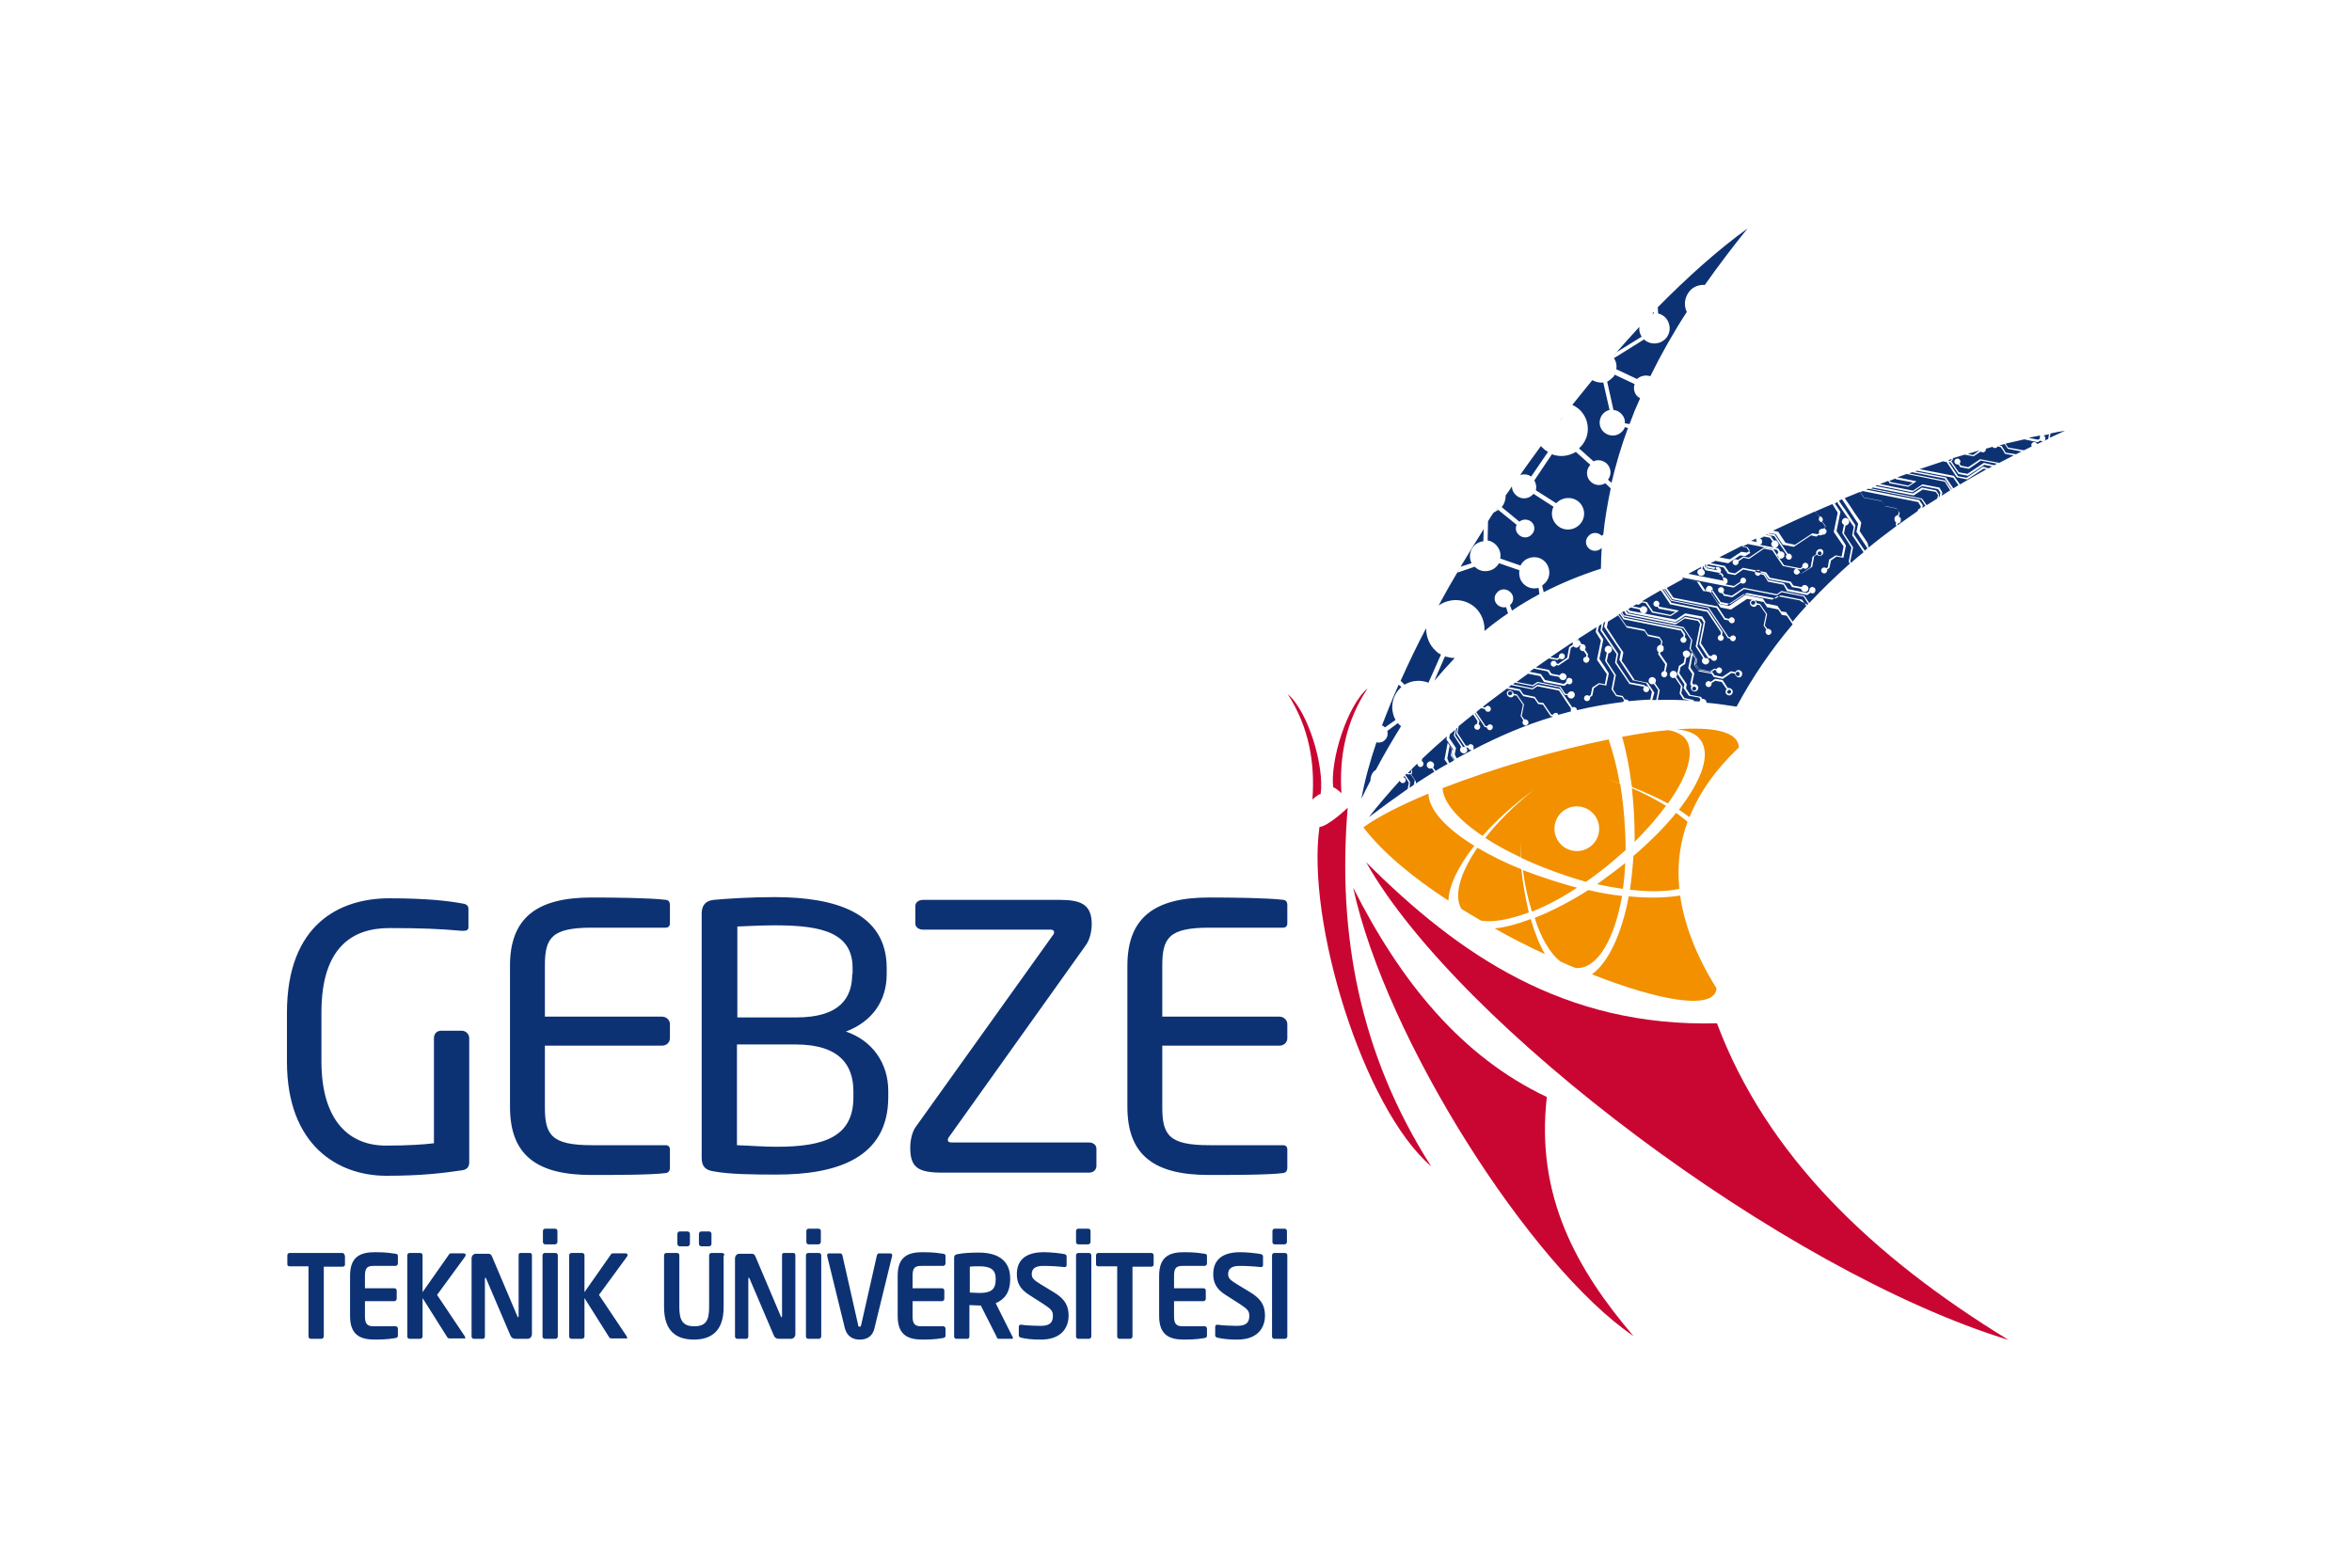 <?xml version="1.0" encoding="utf-8"?>
<!-- Generator: Adobe Illustrator 25.0.1, SVG Export Plug-In . SVG Version: 6.00 Build 0)  -->
<svg version="1.0" id="katman_1" xmlns="http://www.w3.org/2000/svg" xmlns:xlink="http://www.w3.org/1999/xlink" x="0px" y="0px"
	 viewBox="0 0 600 400" style="enable-background:new 0 0 600 400;" xml:space="preserve">
<style type="text/css">
	.st0{fill-rule:evenodd;clip-rule:evenodd;fill:#0D3274;}
	.st1{fill-rule:evenodd;clip-rule:evenodd;fill:#C90632;}
	.st2{fill-rule:evenodd;clip-rule:evenodd;fill:#F29000;}
	.st3{fill:#0D3274;}
</style>
<path class="st0" d="M447.3,153.3L447.3,153.3c0,0-0.1,0-0.1,0c-0.1,0-0.2,0-0.3,0.1c-0.1,0.1-0.2,0.2-0.2,0.3l0,0
	c0,0.1,0,0.1,0,0.2c0,0.1,0,0.2,0.1,0.2c0.1,0.1,0.2,0.2,0.3,0.2h0h0l0,0c0.1,0,0.3,0,0.4-0.1c0.1,0,0.1-0.1,0.2-0.2
	c0,0,0-0.1,0.1-0.1l0,0c0-0.1,0-0.3-0.1-0.4c-0.1-0.1-0.1-0.1-0.2-0.2C447.4,153.3,447.3,153.3,447.3,153.3 M463.7,141.3
	L463.7,141.3l0.2,0.3l0,0c0.1,0.1,0.2,0.1,0.2,0.1l0,0c0.1,0,0.3,0,0.4-0.1c0,0,0.1-0.1,0.1-0.1c0-0.1,0.1-0.1,0.1-0.2l0,0
	c0-0.1,0-0.3-0.1-0.4c-0.1-0.1-0.2-0.2-0.3-0.2l0,0c-0.1,0-0.3,0-0.4,0.1c-0.1,0.1-0.2,0.2-0.2,0.3l0,0
	C463.7,141.1,463.7,141.2,463.7,141.3z M432.6,175.4L432.6,175.4L432.6,175.4c-0.1-0.1-0.2-0.2-0.3-0.2l0,0c-0.1,0-0.3,0-0.4,0.1
	c-0.1,0.1-0.2,0.2-0.2,0.3l0,0c0,0.1,0,0.3,0.1,0.4c0.1,0.1,0.2,0.2,0.3,0.2l0,0c0.1,0,0.3,0,0.4-0.1c0.1-0.1,0.2-0.2,0.2-0.3l0,0
	C432.7,175.7,432.7,175.5,432.6,175.4z M443.8,172c0-0.1,0-0.3-0.1-0.4c-0.1-0.1-0.2-0.2-0.3-0.2l0,0c-0.1,0-0.3,0-0.4,0.1
	c-0.1,0.1-0.2,0.2-0.2,0.3l0,0.1c0,0.1,0,0.2,0.1,0.3c0,0,0,0,0,0.1c0.1,0.1,0.2,0.1,0.3,0.2h0c0.1,0,0.2,0,0.3,0c0,0,0,0,0.1,0
	C443.7,172.3,443.8,172.2,443.8,172L443.8,172L443.8,172L443.8,172z M441,176L441,176l-0.1,0.2l-0.2,0.1l0-0.1
	c0,0.1-0.1,0.1-0.1,0.2l0,0c0,0.1,0,0.3,0.1,0.4c0.1,0.1,0.2,0.2,0.3,0.2l0,0c0.1,0,0.3,0,0.4-0.1c0.1-0.1,0.2-0.2,0.2-0.3l0,0
	c0-0.1,0-0.3-0.1-0.4c-0.1-0.1-0.2-0.2-0.3-0.2h0h0l0,0C441.1,176,441.1,176,441,176z M385.3,176.4L385.3,176.4c0,0-0.1,0-0.1,0
	c-0.1,0-0.2,0-0.3,0.1c-0.1,0.1-0.2,0.2-0.2,0.3l0,0v0l0,0c0,0.1,0,0.1,0,0.2c0,0.1,0,0.2,0.1,0.2c0.1,0.1,0.2,0.2,0.3,0.2l0,0h0
	l0,0c0.1,0,0.3,0,0.4-0.1c0.1,0,0.1-0.1,0.2-0.2c0,0,0-0.1,0.1-0.1l0,0c0-0.1,0-0.3-0.1-0.4c-0.1-0.1-0.1-0.1-0.2-0.2
	C385.4,176.5,385.3,176.5,385.3,176.4z M455,149.2l-4-0.8l-0.3-0.5l-0.1-0.2l-0.7-1l-0.8-0.2c-0.2,0.3-0.5,0.5-0.8,0.4
	c-0.4-0.1-0.7-0.5-0.6-0.9c0.1-0.4,0.5-0.7,0.9-0.6c0.3,0.1,0.6,0.4,0.6,0.7l0.9,0.2l0,0.1l0.8,1.3l0.1,0.2l0.1,0.1l4,0.8l0.9,1.3
	l0.1,0.2l4.8,1l0.7-0.5c-0.1-0.1-0.1-0.3,0-0.4c0-0.1,0.1-0.2,0.1-0.3c0,0,0.1-0.1,0.1-0.1c0.2-0.2,0.4-0.3,0.7-0.2
	c0.3,0.1,0.5,0.2,0.6,0.5c0,0,0,0.1,0,0.2c0,0.1,0,0.2,0,0.3c-0.1,0.4-0.5,0.7-0.9,0.6c-0.1,0-0.2-0.1-0.3-0.2l-0.8,0.6l-0.1,0
	l-0.1,0l-5.1-1l0-0.1L455,149.2z M450.6,160.7l-0.7-1.1l0.6-2.9l-1.6-2.3l-0.7-0.1c0,0,0,0,0,0c-0.1,0.2-0.2,0.3-0.3,0.4
	c-0.2,0.1-0.4,0.2-0.7,0.1l0,0c-0.2,0-0.4-0.2-0.6-0.4c-0.1-0.1-0.2-0.3-0.2-0.5c0-0.1,0-0.1,0-0.2l0,0c0-0.2,0.2-0.4,0.3-0.5
	c0,0,0,0,0,0c0.2-0.1,0.4-0.2,0.7-0.1l0,0c0.2,0,0.4,0.2,0.6,0.4c0,0,0,0,0,0c0.1,0.1,0.1,0.3,0.1,0.4l0.9,0.2l1.8,2.6l-0.6,2.9
	l0.7,0.9c0.1-0.1,0.3-0.1,0.4,0c0.4,0.1,0.7,0.5,0.6,0.9c0,0.1,0,0.1-0.1,0.2c-0.2,0.3-0.5,0.5-0.8,0.4c-0.3-0.1-0.6-0.4-0.6-0.7
	c0-0.1,0-0.1,0-0.2C450.4,160.9,450.5,160.8,450.6,160.7z M459.8,144.6c0-0.1-0.1-0.3,0-0.4c0.1-0.4,0.5-0.7,0.9-0.6
	c0.4,0.1,0.7,0.5,0.6,0.9c-0.1,0.4-0.5,0.7-0.9,0.6c-0.1,0-0.3-0.1-0.4-0.2l-0.6,0.4l-0.1,0l-0.1,0l-4.4-0.9l-2.7-4L450,140
	l-3.8,2.6l-0.1,0l-1.3-0.3l-1.3,0.9c0,0.1,0.1,0.3,0,0.4c-0.1,0.4-0.5,0.7-0.9,0.6c-0.4-0.1-0.7-0.5-0.6-0.9
	c0.1-0.4,0.5-0.7,0.9-0.6c0.1,0,0.3,0.1,0.4,0.2l1.4-0.9l0.1,0l1.3,0.3l3.9-2.6l2.5,0.5l0,0.1l0.1,0.2l2.5,3.7l4.2,0.8L459.8,144.6z
	 M459.2,146.2l0.4,0.1l2.3-1.6l0.5-2.7l0.1,0l0.8-0.6c0-0.1,0-0.1,0-0.2c0-0.1,0-0.2,0-0.3l0,0c0-0.2,0.2-0.4,0.4-0.6
	c0.2-0.1,0.3-0.2,0.5-0.2c0.1,0,0.1,0,0.2,0l0,0c0.1,0,0.1,0,0.2,0c0.2,0.1,0.3,0.2,0.4,0.3c0.1,0.2,0.2,0.4,0.1,0.7l0,0v0l0,0
	c0,0.1,0,0.2-0.1,0.3c-0.1,0.1-0.2,0.2-0.3,0.3c-0.1,0-0.1,0.1-0.2,0.1c-0.2,0.1-0.3,0.1-0.5,0l0,0c-0.2,0-0.3-0.1-0.4-0.2
	c0,0,0,0-0.1-0.1l-0.5,0.3l-0.2,0.2l-0.5,2.6l0,0.1l-0.1,0l-2.5,1.6l-0.1,0l-0.6-0.1c-0.2,0.3-0.5,0.5-0.8,0.4
	c-0.4-0.1-0.7-0.5-0.6-0.9c0.1-0.4,0.5-0.7,0.9-0.6C459,145.6,459.2,145.9,459.2,146.2z M431.5,175.1l-0.3-0.5l0-0.1l0-0.1l0.5-2.4
	l-1-1.5l0-0.1l0.7-3.5l0.1-0.3l0.1-0.5l1.3,1.9l0,0.1l-0.3,1.3l1,1.5l3.2,0.6l0.1,0l0,0.1l0.5,0.7l2,0.4l2.1-1.4l0.1,0l0.1,0l1,0.2
	c0.1-0.2,0.2-0.3,0.3-0.4c0.2-0.1,0.4-0.2,0.7-0.1l0,0l0,0c0.2,0,0.4,0.2,0.6,0.4c0.1,0.2,0.2,0.4,0.1,0.7l0,0v0l0,0
	c0,0.2-0.1,0.3-0.2,0.5c0,0-0.1,0.1-0.1,0.1c-0.2,0.1-0.4,0.2-0.7,0.1l0,0c-0.2,0-0.4-0.2-0.6-0.4c0,0-0.1-0.1-0.1-0.2
	c0-0.1-0.1-0.2-0.1-0.3l-0.9-0.2l-2.2,1.5l-0.1,0l-2.3-0.5l0-0.1l-0.5-0.7l-3.2-0.6l-0.1,0l0-0.1l-0.7-1l-0.4-0.6l0-0.1l0.3-1.4
	l-0.5-0.7l-0.2-0.3l-0.5,2.7l-0.1,0.5l1,1.5l0,0.1l-0.5,2.3l0.3,0.5c0.2-0.1,0.3-0.1,0.5-0.1l0,0c0.2,0,0.4,0.2,0.6,0.4
	c0.1,0.2,0.2,0.4,0.1,0.7l0,0c0,0.2-0.2,0.4-0.4,0.6c-0.2,0.1-0.4,0.2-0.7,0.1l0,0c-0.2,0-0.4-0.2-0.6-0.4c-0.1-0.2-0.2-0.4-0.1-0.7
	l0,0C431.3,175.3,431.4,175.2,431.5,175.1z M440.2,176.4L440.2,176.4c0-0.2,0.1-0.4,0.3-0.5l-1.3-1.9l-1.6-0.3l-0.7,0.4l-0.3,0.2
	c0,0.1,0.1,0.3,0,0.4c-0.1,0.4-0.5,0.7-0.9,0.6c-0.4-0.1-0.7-0.5-0.6-0.9c0.1-0.4,0.5-0.7,0.9-0.6c0.1,0,0.3,0.1,0.4,0.2l1.1-0.8
	l0.1,0l1.8,0.3l0.1,0l0,0.1l1.3,2c0.2-0.1,0.3-0.1,0.5,0l0,0c0.2,0,0.4,0.2,0.6,0.4c0.1,0.2,0.2,0.4,0.1,0.7l0,0
	c0,0.2-0.2,0.4-0.4,0.6c-0.2,0.1-0.4,0.2-0.7,0.1l0,0c-0.2,0-0.4-0.2-0.6-0.4C440.2,176.8,440.2,176.6,440.2,176.4z M388.6,183.8
	l-0.7-1.1l0.2-0.9l0.4-2l-1.6-2.3l-0.7-0.1c0,0,0,0,0,0c-0.1,0.2-0.2,0.3-0.3,0.4c-0.2,0.1-0.4,0.2-0.7,0.1l0,0
	c-0.2,0-0.4-0.2-0.6-0.4c-0.1-0.1-0.2-0.3-0.2-0.5c0-0.1,0-0.1,0-0.2l0,0l0,0c0-0.2,0.2-0.4,0.3-0.5c0,0,0,0,0,0
	c0.2-0.1,0.4-0.2,0.7-0.1l0,0c0.2,0,0.4,0.2,0.6,0.4c0,0,0,0,0,0c0.1,0.1,0.1,0.3,0.1,0.4l0.9,0.2l1.8,2.6l-0.1,0.3l-0.5,2.6
	l0.7,0.9c0.1-0.1,0.3-0.1,0.4,0c0.4,0.1,0.7,0.5,0.6,0.9c0,0.1,0,0.1-0.1,0.2c-0.2,0.3-0.5,0.5-0.8,0.4c-0.3-0.1-0.6-0.4-0.6-0.7
	c0-0.1,0-0.1,0-0.2C388.5,184,388.5,183.9,388.6,183.8z M359.9,196.5c-0.2,0.2-0.5,0.5-0.7,0.7c0.1,0,0.1,0.1,0.2,0.1h0
	c0.1,0,0.2,0,0.3,0l0,0l0.2-0.1c0.1-0.1,0.1-0.2,0.1-0.2l0,0l0,0c0,0,0,0,0,0C360,196.7,360,196.6,359.9,196.5L359.9,196.5z
	 M362.5,193.9L362.5,193.9C362.5,194,362.5,194,362.5,193.9L362.5,193.9z M402.5,163.2c-0.1,0.1-0.2,0.1-0.2,0.2c0,0,0,0,0.1,0
	c0.1,0,0.1,0,0.2,0l0,0l0,0c0,0,0.1,0,0.1,0L402.5,163.2z M418.1,153.5l-0.2,0.1l0,0L418.1,153.5z M434.5,144.4l-0.2,0.1l0.1,0.1
	l0,0.1l-0.1,0.5c0.2,0.1,0.3,0.2,0.4,0.3c0.1,0.2,0.2,0.4,0.2,0.6c0,0,0,0.1,0,0.1l0,0l0,0c0,0.2-0.1,0.3-0.3,0.5
	c0,0-0.1,0.1-0.1,0.1c-0.1,0-0.1,0.1-0.2,0.1c-0.1,0-0.1,0-0.2,0c-0.1,0-0.2,0-0.3,0l0,0c-0.1,0-0.2-0.1-0.3-0.1
	c0,0-0.1-0.1-0.1-0.1c-0.1-0.1-0.1-0.1-0.2-0.2c0,0-0.1-0.1-0.1-0.1c-0.1-0.2-0.1-0.4-0.1-0.5l0,0l0,0c0,0,0-0.1,0-0.1
	c0.1-0.2,0.2-0.4,0.4-0.5c0.1-0.1,0.3-0.1,0.5-0.2l0.1-0.3l-0.1-0.1c-1.1,0.6-2.1,1.1-3.2,1.7l9.1,1.8c0,0-0.1-0.1-0.1-0.1
	c0,0-0.1-0.1-0.1-0.1c0,0,0,0,0,0c0,0,0,0,0-0.1c0-0.1-0.1-0.2-0.1-0.3c0-0.1,0-0.2,0-0.3l0,0l0,0c0-0.1,0.1-0.2,0.1-0.3
	c0,0,0.1-0.1,0.1-0.1l-0.4-0.6l-4.2-0.8l-0.4-0.6l-0.1-0.2L434.5,144.4z M435.1,144l-0.2,0.1l0.3,0.5l0.1,0.2l0.1,0.2l2.7,0.5
	c0,0-0.1-0.1-0.1-0.1c0,0,0,0-0.1-0.1c0,0,0-0.1-0.1-0.1c-0.1-0.1-0.1-0.3-0.1-0.4l-2.5-0.5L435.1,144z M444.3,139.3
	c-1.9,1-3.8,1.9-5.7,2.9l2.7,0.5l2.9-1.9l0.1,0l1.3,0.2l0.8-0.5l-0.6-0.9L444.3,139.3z M448,137.4c-0.4,0.2-0.8,0.4-1.3,0.6l1.6,0.3
	c0,0-0.1,0-0.1-0.1c0,0-0.1-0.1-0.1-0.1c0-0.1-0.1-0.1-0.1-0.2C448,137.8,448,137.7,448,137.4L448,137.4
	C448,137.5,448,137.5,448,137.4z M463,130.5c-3.6,1.6-7.1,3.2-10.7,4.9l1.4,0.3l0,0.1l1.8,2.7l2.4,0.5l4.4-2.9l0.1,0l1.3,0.2
	l0.4-0.3c-0.1-0.2-0.1-0.3-0.1-0.5c0-0.1,0.1-0.2,0.2-0.3c0.2-0.2,0.5-0.3,0.8-0.3c0,0,0,0,0.1,0c0.1-0.1,0.3-0.2,0.5-0.2l0.1-0.5
	l-0.7-1c-0.1,0-0.3,0.1-0.4,0c-0.4-0.1-0.7-0.5-0.6-0.9c0-0.1,0.1-0.3,0.2-0.4L463,130.5z M483.5,122.1c-0.5,0.2-1,0.4-1.5,0.6
	l0.1,0.1l0.2,0.2l4.5,0.9l1.2-0.8l-4.2-0.8l-0.1,0L483.5,122.1z M496.6,117.5L496.6,117.5L496.6,117.5
	C496.6,117.5,496.6,117.5,496.6,117.5L496.6,117.5z M497.9,117.1c-0.3,0.1-0.6,0.2-0.9,0.3c0.1,0.1,0.2,0.1,0.3,0.2l0,0
	c0.1,0,0.2,0,0.2,0l0.1-0.1l0,0c0,0,0,0,0,0C497.8,117.4,497.8,117.3,497.9,117.1L497.9,117.1z M505,114.9c-1,0.3-2,0.6-3,0.9
	l1.3,0.3l0.2-0.1L505,114.9z M520.5,111.1c-1,0.2-2,0.4-3,0.6l2.4,0.5l0.5-0.3c0-0.1-0.1-0.3,0-0.4
	C520.3,111.4,520.4,111.2,520.5,111.1z M522.9,111.7c1.3-0.6,2.6-1.2,3.9-1.8c-1.2,0.2-2.5,0.4-3.7,0.7L522.9,111.7z M516.3,114.9
	c0.7-0.3,1.4-0.7,2-1c-0.1-0.2-0.1-0.3-0.1-0.5c0.1-0.4,0.5-0.7,0.9-0.6c0.3,0.1,0.5,0.2,0.6,0.5c0.9-0.4,1.9-0.9,2.8-1.3l0.2-1.2
	c-0.5,0.1-0.9,0.2-1.4,0.3c0.3,0.1,0.5,0.5,0.5,0.9c-0.1,0.4-0.5,0.7-0.9,0.6c-0.1,0-0.3-0.1-0.4-0.2l-0.6,0.4l-0.1,0l-0.1,0
	l-3.3-0.7c-1.6,0.4-3.2,0.7-4.8,1.1l0.7,1L516.3,114.9z M514.3,115.9c0.5-0.2,0.9-0.5,1.4-0.7l-3.5-0.7l-0.8-1.2
	c-0.5,0.1-0.9,0.2-1.4,0.4l0.7,0.1l0,0.1l0.8,1.3l0.1,0.2l0.1,0.1L514.3,115.9z M508.7,118.7c0.2-0.1,0.5-0.2,0.7-0.4l-4.1-0.8
	l-0.4,0.3l-1,0.7l-1.6,1.1l-0.1,0l-2.1-0.4l-0.1,0l0-0.1l0,0l-0.4-0.6c-0.1,0-0.3,0.1-0.4,0c-0.4-0.1-0.7-0.5-0.6-0.9
	c0-0.1,0.1-0.2,0.1-0.3c0.2-0.2,0.5-0.3,0.8-0.3c0.3,0.1,0.5,0.3,0.6,0.6c0,0.1,0,0.2,0,0.3c0,0.1-0.1,0.3-0.2,0.4l0.3,0.5l1.9,0.4
	l3-2l0.1,0l0.1,0l4.7,0.9c1.2-0.6,2.5-1.3,3.7-1.9l-2.2-0.4l-0.3-0.5l-0.1-0.2l-0.7-1l-0.8-0.2c-0.2,0.3-0.5,0.5-0.8,0.4
	c-0.2,0-0.4-0.1-0.5-0.3l0,0c-0.6,0.2-1.1,0.3-1.7,0.5l0,0c0,0.1,0,0.2,0,0.3c-0.1,0.4-0.5,0.7-0.9,0.6c-0.1,0-0.3-0.1-0.4-0.2
	l-1.8,1.2l-0.1,0l-0.1,0l-2.1-0.4c-1,0.3-2,0.6-3,0.9l0,0c0,0.1,0,0.1,0,0.2l0,0l0,0c0,0.2-0.2,0.4-0.4,0.6c0,0,0,0,0,0l0.6,0.9
	l0.6,0.9l0.7,1l2.2,0.4l4.2-2.8L508.7,118.7z M507.3,119.5c0.3-0.2,0.6-0.3,0.9-0.5l-2-0.4l-1.6,1.1l-0.3,0.2l-2.3,1.5l-2.5-0.5
	l0-0.1l-1.5-2.2l-0.5-0.7c-0.1,0-0.2,0-0.3,0l0,0c0,0,0,0-0.1,0l2.4,3.6l2.2,0.4l2.2-1.5l0.9-0.6l1-0.7l0.1,0l0.1,0L507.3,119.5z
	 M500,123.6c2.2-1.3,4.5-2.6,6.8-3.9l-0.8-0.1l-4.1,2.7l-0.1,0l-0.1,0l-2.4-0.5l-0.1,0l-2.6-3.9l-0.9-0.2c-2,0.7-4,1.3-6,2l8.7,1.7
	l0.1,0l0,0.1L500,123.6z M498.3,124.6c0.4-0.3,0.9-0.5,1.3-0.8l-1.3-1.9l-9.3-1.8c-0.1,0.1-0.3,0.1-0.4,0.2l7.8,1.5L498.3,124.6z
	 M497.8,124.9l0.1-0.1l-1.8-2.7l-8.3-1.6c-0.3,0.1-0.5,0.2-0.8,0.3l9.2,1.8L497.8,124.9z M495.3,126.5c0.7-0.5,1.5-0.9,2.2-1.4
	l-1.4-2.2l-9.4-1.9l-0.1,0l-0.1-0.1c-0.8,0.3-1.7,0.6-2.5,0.9l4.9,1l-1.5,1l-0.6,0.4l-4.8-0.9l0-0.1l-0.3-0.5
	c-0.7,0.3-1.4,0.5-2.1,0.8l8.4,1.7l2.4-1.6l0.1,0l4.2,0.8l0.1,0l0,0.1l0.5,0.8l0.2,0.4l0,0.1L495.3,126.5z M494.6,126.9l0.2-0.2
	l0.2-1l-0.6-0.9l-4.1-0.8l-2.4,1.6l-0.1,0l-9-1.8c-0.1,0.1-0.3,0.1-0.4,0.2l9.6,1.9l2.3-1.5l3.5,0.7l0.1,0l0,0l0.7,1l0,0.1
	L494.6,126.9z M491.5,128.9c0.9-0.6,1.8-1.1,2.7-1.7l0.2-0.9l-0.6-0.8l-3.3-0.6l-2.3,1.5l-0.1,0l-10.3-2c-0.2,0.1-0.4,0.2-0.6,0.2
	l13.1,2.6L491.5,128.9z M490.4,129.6c0.3-0.2,0.5-0.4,0.8-0.5l-1.1-1.7l-13.5-2.7c-0.2,0.1-0.4,0.2-0.6,0.2l13.6,2.7l0.9,1.3l0,0.1
	L490.4,129.6z M484.1,134c1.7-1.2,3.4-2.4,5.1-3.6l0-0.1c0.1-0.3,0.4-0.6,0.7-0.6l0.1-0.5l-0.7-1.1l-14.1-2.8
	c-0.2,0.1-0.5,0.2-0.7,0.3l0.9,1.3l4.6,0.9l0.9,1.3l2.9,0.6l0.1,0l0,0.1l0.7,1l0,0.1l-0.2,0.9c0.2,0.1,0.3,0.2,0.4,0.3
	c0.1,0.1,0.1,0.2,0.1,0.3c0,0.1,0,0.3,0,0.4l0,0l0,0c0,0,0,0,0,0.1c0,0.1-0.1,0.2-0.1,0.3c-0.1,0.1-0.1,0.2-0.2,0.2
	c-0.1,0-0.1,0.1-0.2,0.1c-0.1,0-0.2,0.1-0.3,0.1l-0.1,0.4L484.1,134z M476.7,139.7c2.3-1.9,4.7-3.7,7.1-5.5l-0.2-0.4l0.1-0.6
	c-0.1,0-0.2-0.1-0.2-0.1c-0.1,0-0.1-0.1-0.1-0.2c-0.1-0.1-0.1-0.2-0.1-0.3c0-0.1,0-0.2,0-0.3c0,0,0-0.1,0-0.1l0,0
	c0-0.1,0.1-0.3,0.2-0.4c0.1-0.1,0.1-0.1,0.2-0.2c0.1-0.1,0.3-0.1,0.5-0.2l0.2-0.8l-0.5-0.8l-2.9-0.6l-0.1,0l0-0.1l-0.8-1.2l-4.6-0.9
	l0-0.1l-1-1.4c-1.3,0.5-2.6,1.1-3.9,1.6l1.9,2.8l0.5,0.8l1.8,2.6l0,0.1l0,0.1l-0.4,2l2,3L476.7,139.7z M475.7,140.5
	c0.2-0.2,0.5-0.4,0.7-0.6l-2.8-4.2l0-0.1l0.4-1.9l0-0.1l-4.1-6.2c-0.2,0.1-0.4,0.2-0.6,0.2l-0.1,0.3l0.8,1.2l0.6,0.8l2.7,4.1l0,0.1
	l-0.4,2.2l0,0L475.7,140.5z M461.1,154.3c0.1-0.1,0.1-0.1,0.2-0.2l0,0l-1.2-1.9l-5.6-1.1l-1.2,0.8l-0.1,0l-8.3-1.6l-0.4,0.3
	l-0.9,0.6l-0.1,0.1l-1.6,1.1l-2.1-0.4l-0.1,0l0-0.1l0,0l-0.4-0.6c-0.1,0-0.3,0.1-0.4,0c-0.4-0.1-0.7-0.5-0.6-0.9
	c0-0.1,0.1-0.2,0.1-0.3c0.2-0.2,0.5-0.3,0.8-0.3c0.3,0.1,0.5,0.3,0.6,0.6c0,0.1,0,0.2,0,0.3c0,0.1-0.1,0.3-0.2,0.4l0.3,0.5l1.9,0.4
	l3-2l0.1,0l0.1,0l8.3,1.6l1-0.7l0.1-0.1l0,0l0,0l0.1,0l5.8,1.2l0,0l1.2,1.8l0.1,0c3.3-3.5,6.7-6.8,10.3-10l-0.3-0.5l0.7-3.6
	l-0.5-0.8l-0.7-1.1l-1.1-1.7l0-0.1l0-0.1l0-0.1l0.4-1.9c-0.2-0.1-0.3-0.2-0.4-0.3c-0.1-0.2-0.2-0.4-0.1-0.7l0,0l0,0
	c0-0.2,0.2-0.4,0.4-0.6c0.2-0.1,0.4-0.2,0.7-0.1l0,0l0,0c0.2,0,0.4,0.2,0.6,0.4c0.1,0.2,0.2,0.4,0.1,0.7l0,0c0,0.2-0.2,0.4-0.4,0.6
	c-0.2,0.1-0.3,0.2-0.5,0.2l-0.4,2l1.9,2.9l0.4,0.6l0,0.1l0,0.1l-0.7,3.5l0.2,0.3c1-0.9,2.1-1.8,3.2-2.7l-2.9-4.3l0.4-2.2l-0.5-0.7
	l-3.6-5.3l0-0.1l0-0.2c-0.2,0.1-0.5,0.2-0.7,0.3l0,0.1l1.4,2.1l-1,4.9l1.4,2.1l0.7,1.1l0.3,0.5l-0.6,2.9l0,0.2l-0.2,0l-1.6-0.3
	l-1.4,1l-0.4,1.8l0,0.1l-0.6,0.4c0,0.1,0.1,0.3,0,0.4c-0.1,0.4-0.5,0.7-0.9,0.6c-0.4-0.1-0.7-0.5-0.6-0.9c0.1-0.4,0.5-0.7,0.9-0.6
	c0.1,0,0.3,0.1,0.4,0.2l0.4-0.3l0.1-0.7l0.2-1.2l1.7-1.1l1.5,0.3l0.5-2.6l-1.1-1.6l-1.3-1.9l-0.1-0.1l0-0.1l1-4.9l-1-1.6l-0.3-0.5
	l0-0.1l0,0c-1.5,0.6-3,1.3-4.4,1.9l0.9,1.3c0.1,0,0.3-0.1,0.4,0c0.2,0,0.4,0.2,0.5,0.4c0.1,0.2,0.1,0.4,0.1,0.5
	c0,0.1-0.1,0.3-0.2,0.4l0.8,1.2l-0.1,0.6c0.2,0.1,0.3,0.2,0.4,0.4c0.1,0.1,0.1,0.3,0,0.5c-0.1,0.4-0.5,0.7-0.9,0.6c0,0,0,0-0.1,0
	c-0.2,0.2-0.4,0.2-0.7,0.2c-0.1,0-0.2-0.1-0.3-0.1l-0.5,0.4l-0.1,0l-1.3-0.3l-4.2,2.8l-0.1,0.1l-0.1,0l-0.1,0l-2.6-0.5l-0.1,0
	l-1.8-2.7l-1.7-0.3l-0.1,0.1l1.6,0.3l2.2,3.3l0.2,0.3l0.4,0.6l0.5,0.7c0.1,0,0.3-0.1,0.4,0c0.2,0,0.4,0.2,0.5,0.4
	c0.1,0.1,0.1,0.3,0.1,0.5c-0.1,0.4-0.5,0.7-0.9,0.6c-0.4-0.1-0.7-0.5-0.6-0.9c0-0.1,0.1-0.3,0.2-0.4l-3.1-4.6l-0.1-0.1l-2-0.4
	l-0.1,0.1l1.2,0.2l0.8,1.2c0.1,0,0.1,0,0.2,0c0.1,0,0.2,0,0.3,0l0,0c0.1,0,0.2,0,0.2,0.1c0.1,0.1,0.2,0.2,0.3,0.3
	c0.1,0.1,0.1,0.3,0.2,0.4c0,0.1,0,0.2,0,0.3l0,0l0,0c0,0.2-0.2,0.4-0.4,0.6c-0.2,0.1-0.4,0.2-0.7,0.1l0,0c-0.2,0-0.4-0.2-0.6-0.4
	l0,0c-0.1-0.2-0.2-0.4-0.1-0.7l0,0c0-0.1,0-0.2,0.1-0.2c0-0.1,0.1-0.2,0.2-0.2l-0.7-1l-1.5-0.3c-0.3,0.2-0.6,0.3-1,0.5
	c0.2,0.1,0.3,0.2,0.4,0.3c0.1,0.1,0.1,0.2,0.1,0.3c0,0.1,0,0.3,0,0.4l0,0c0,0.2-0.1,0.3-0.2,0.4c0,0.1-0.1,0.1-0.2,0.1
	c0,0-0.1,0.1-0.1,0.1c0,0-0.1,0-0.1,0l4.7,0.9l0.3,0.4l0.2,0.4c0.1,0,0.3,0,0.4,0l0,0l0,0c0.2,0,0.4,0.2,0.6,0.4
	c0.1,0.1,0.1,0.3,0.1,0.4c0,0.1,0,0.2,0,0.3l0,0c0,0.2-0.2,0.4-0.4,0.6c-0.2,0.1-0.4,0.2-0.7,0.1h0l0,0c-0.2,0-0.4-0.2-0.6-0.4
	c-0.1-0.2-0.2-0.4-0.1-0.7v0l0,0c0-0.1,0-0.2,0.1-0.2c0.1-0.1,0.1-0.2,0.2-0.3l-0.4-0.6l-7.4-1.5c-0.5,0.2-0.9,0.4-1.4,0.7l1,0.2
	l0.1,0l0,0.1l0.8,1.1l0.1,0.2l-1.3,0.8l-1.3-0.2l-3,2l-0.1,0l-3.2-0.6l-1.2,0.6l3.6,0.7l1.1,1.6l1.5,0.3l2-1.4l0.1,0l5.7,1.1l0.1,0
	l1,1.4l5.2,1l0.1,0l0.7,1l2.1,0.4c0.1-0.2,0.2-0.3,0.3-0.4c0.2-0.1,0.4-0.2,0.7-0.1l0,0l0,0c0.2,0,0.4,0.2,0.6,0.4
	c0.1,0.2,0.2,0.4,0.1,0.7l0,0c0,0,0,0.1,0,0.1c0,0,0,0.1-0.1,0.1c-0.1,0.1-0.2,0.3-0.3,0.3c-0.2,0.1-0.4,0.2-0.7,0.1l0,0
	c-0.2,0-0.4-0.2-0.6-0.4c-0.1-0.1-0.1-0.3-0.2-0.4c0,0,0,0,0,0l-2.2-0.4l-0.1,0l0-0.1l-0.6-0.9l-5.3-1l-1-1.4l-5.5-1.1l-2,1.4
	l-0.1,0l-0.1,0l-1.6-0.3l-0.1,0l-1.1-1.6l-3.9-0.8c-0.3,0.2-0.6,0.3-0.9,0.5l0.1,0.2l2.3,0.5c0.1-0.2,0.2-0.3,0.3-0.4
	c0.2-0.1,0.4-0.2,0.7-0.1l0,0l0,0c0.2,0,0.4,0.2,0.6,0.4c0.1,0.2,0.2,0.4,0.1,0.7l0,0c0,0.2-0.1,0.4-0.3,0.5c0,0-0.1,0-0.1,0.1
	c0,0-0.1,0-0.1,0c0,0-0.1,0-0.1,0.1l0.7,0.1l0,0.1l0.4,0.7c0.2-0.1,0.3-0.1,0.5,0l0,0c0.2,0,0.4,0.2,0.6,0.4
	c0.1,0.1,0.1,0.2,0.1,0.3c0,0.1,0,0.2,0,0.4l0,0l0,0c0,0.1,0,0.2-0.1,0.2c0,0.1-0.1,0.2-0.2,0.2c0,0,0,0-0.1,0.1c0,0,0,0,0,0
	c0,0-0.1,0.1-0.1,0.1c0,0-0.1,0-0.1,0l2.2,0.4l0.2-0.1l1.5-1c0-0.1-0.1-0.3,0-0.4c0-0.2,0.2-0.4,0.3-0.5c0.1,0,0.2-0.1,0.2-0.1
	c0.1,0,0.2,0,0.3,0c0.1,0,0.2,0.1,0.3,0.1c0.1,0.1,0.1,0.1,0.2,0.2c0.1,0.2,0.2,0.4,0.1,0.6c-0.1,0.4-0.5,0.7-0.9,0.6
	c-0.1,0-0.3-0.1-0.4-0.2l-1.8,1.2l-0.1,0l-0.1,0l-12.7-2.5c-0.1,0.1-0.3,0.1-0.4,0.2l3.9,0.8l1.6,2.4l0.8,0.1c0,0,0,0,0,0
	c-0.1-0.2-0.2-0.4-0.1-0.7v0l0,0c0.1-0.2,0.2-0.4,0.4-0.6c0.1,0,0.1-0.1,0.2-0.1c0.1,0,0.3-0.1,0.4,0h0c0.1,0,0.3,0.1,0.4,0.2
	c0.1,0.1,0.1,0.1,0.2,0.2c0.1,0.2,0.2,0.4,0.1,0.7l0,0c0,0.2-0.2,0.4-0.4,0.6c0,0,0,0,0,0l0.6,0.9l0.6,0.9l0.7,1l2.2,0.4l4.2-2.8
	l0.1,0l7.2,1.4l1.3-0.9l5.8,1.1l0,0.1L461.1,154.3z M457.3,158.6c1.1-1.3,2.3-2.7,3.5-4l-1.1-1.6l-5.5-1.1l-1.2,0.8l-0.1,0l-7.3-1.4
	l-1.6,1.1l-0.3,0.2l-2.3,1.5l-2.5-0.5l0-0.1l-0.9-1.3l-1.1-1.6c-0.1,0-0.2,0-0.3,0l0,0c0,0,0,0-0.1,0l2.4,3.6l2.2,0.4l2.2-1.5
	l0.9-0.6l1-0.7l4.4,0.9l0.1,0l0.7,1.1l0.2,0.2l2.9,0.6l0,0.1l0.9,1.3l1.3,0.2l0,0.1L457.3,158.6z M421.5,178.6c0.3,0,0.7,0,1,0
	l0.3-1.4l0.2-1.1l-1.1-1.6c-0.2,0.1-0.4,0.1-0.6,0.1l0,0l0,0c-0.2,0-0.4-0.2-0.6-0.4c-0.1-0.2-0.2-0.4-0.1-0.7l0,0c0,0,0,0,0-0.1
	c0.1-0.2,0.2-0.4,0.4-0.5c0.2-0.1,0.4-0.2,0.7-0.1l0,0c0.2,0,0.4,0.2,0.6,0.4c0.1,0.2,0.2,0.4,0.1,0.6c0,0,0,0.1,0,0.1l0,0l0,0
	c0,0.1-0.1,0.3-0.2,0.4l1.2,1.8l-0.5,2.5c2.7-0.1,5.5,0,8.3,0.1l-1.7-0.3l-0.1,0l-0.9-1.4l0-0.1l0-0.1l0.3-1.7l-1.5-2.2
	c-0.2,0.1-0.4,0.1-0.6,0.1h0l0,0c-0.2,0-0.4-0.2-0.6-0.4c-0.1-0.2-0.2-0.4-0.1-0.7l0,0c0-0.2,0.2-0.4,0.4-0.6
	c0.2-0.1,0.4-0.2,0.7-0.1c0.2,0,0.4,0.2,0.6,0.4c0.1,0.2,0.2,0.4,0.1,0.7l0,0l0,0c0,0.1-0.1,0.3-0.2,0.4l1.6,2.4l0,0.1l0,0l0,0.1
	l-0.3,1.6l0.8,1.2l2.3,0.5l0.1,0.3c0.5,0,1,0.1,1.5,0.1c0-0.1,0-0.1,0-0.2c0-0.1,0.1-0.2,0.2-0.3l-0.3-0.5l-2.7-0.5l-1.3-1.9l0-0.1
	l0.2-0.9l-1.8-2.7l0-0.1l0-0.1l0.4-1.8l1.2-0.8l0.3-1.4c-0.1-0.1-0.2-0.2-0.3-0.3l0,0c-0.1-0.1-0.1-0.3-0.2-0.5c0-0.1,0-0.1,0-0.2
	l0,0c0,0,0,0,0-0.1c0-0.2,0.1-0.3,0.3-0.4c0,0,0.1-0.1,0.1-0.1c0.2-0.1,0.4-0.2,0.7-0.1l0,0c0.2,0,0.4,0.2,0.6,0.4
	c0,0,0,0.1,0.1,0.1c0.1,0.2,0.1,0.3,0.1,0.5c0,0,0,0,0,0l0,0l0,0c0,0.1,0,0.1-0.1,0.2c-0.1,0.1-0.2,0.3-0.3,0.4
	c-0.2,0.1-0.4,0.2-0.6,0.2l-0.3,1.5l0,0.1l-1.2,0.8l-0.3,1.6l1.9,2.8l-0.2,1l1.1,1.7l2.7,0.5l0.4,0.6c0.1-0.1,0.3-0.1,0.4,0
	c0.4,0.1,0.7,0.5,0.6,0.9l0,0c2.5,0.2,5.1,0.6,7.7,1c4.1-7.6,8.8-14.5,14.3-21l-1.5-2.2l-1.2-0.2l-0.1,0l0-0.1l-0.9-1.3l-2.9-0.6
	l0-0.1l-0.8-1.2l-4.2-0.8l-4.1,2.7l-0.1,0l-0.1,0l-2.4-0.5l-0.1,0l-2.6-3.9l-1.1-0.2l-1.6-2.4l-4.2-0.8c-1.4,0.8-2.8,1.5-4.2,2.3
	l1.7,2.5l11.2,2.2l0.1,0l0,0.1l0,0l1.9,2.9l1,0.2c0.2-0.3,0.5-0.5,0.8-0.4c0.4,0.1,0.7,0.5,0.6,0.9c0,0,0,0.1,0,0.1
	c-0.1,0.4-0.5,0.6-0.9,0.5c-0.3-0.1-0.6-0.4-0.6-0.7l-1.1-0.2l-2-3l-11.3-2.2l-0.2-0.3l-1.6-2.4l-0.2,0.1l1.9,2.8l9.4,1.9l1.7,2.5
	l3.2,4.8l0.1,0.2l0.5,0.1c0-0.1,0.1-0.1,0.1-0.2c0.2-0.2,0.5-0.3,0.7-0.3c0.3,0.1,0.5,0.3,0.6,0.5c0,0.1,0,0.3,0,0.4
	c-0.1,0.4-0.5,0.7-0.9,0.6c-0.3-0.1-0.6-0.4-0.6-0.7l-0.6-0.1l0-0.1l-0.5-0.8l-4.5-6.7l-9.4-1.9l-2-3l-0.2,0.1l2.3,3.4l9.4,1.9
	l0,0.1l2.2,3.3l1.4,2.1l0,0.1l-0.1,0.8c0.3,0.2,0.5,0.5,0.4,0.8c-0.1,0.4-0.5,0.7-0.9,0.6c-0.4-0.1-0.7-0.5-0.6-0.9
	c0.1-0.3,0.4-0.6,0.7-0.6l0.1-0.7l-3.5-5.2l-9.4-1.9l-0.1,0l0-0.1l-2.2-3.3l-0.3-0.1c-1.6,0.9-3.1,1.8-4.6,2.7l1.1,0.2l0.1,0
	l1.6,2.4l4.5,0.9l0.2-0.2l1-0.6l-4.3-0.8l0-0.1l-0.3-0.4c-0.1,0-0.3,0.1-0.4,0c-0.3-0.1-0.5-0.3-0.6-0.5c0-0.1,0-0.2,0-0.4
	c0.1-0.4,0.5-0.7,0.9-0.6c0.4,0.1,0.7,0.5,0.6,0.9c0,0.1-0.1,0.2-0.2,0.3c0,0,0,0,0,0l0.2,0.3l5,1l-1.5,1l-0.6,0.4l-4.8-0.9l0-0.1
	l-1.6-2.3l-0.9-0.2l-0.9,0.6l-0.6-0.1c-0.3,0.2-0.6,0.4-0.9,0.5l2,0.4c0,0,0,0,0,0c0.1-0.1,0.2-0.2,0.3-0.3c0.2-0.1,0.4-0.2,0.7-0.1
	h0l0,0c0.2,0,0.4,0.2,0.6,0.4c0.1,0.1,0.1,0.2,0.1,0.4c0,0.1,0,0.2,0,0.3l0,0c0,0.2-0.2,0.4-0.4,0.6c-0.2,0.1-0.4,0.2-0.7,0.1l0,0
	c-0.2,0-0.4-0.2-0.6-0.4c-0.1-0.2-0.2-0.4-0.2-0.6l-2.3-0.5l-0.6,0.4l0.3,0.4l11.8,2.3l2.4-1.6l4.3,0.8l0.1,0l0,0.1l0.5,0.8l0.2,0.4
	l-0.4,2.2l-0.7,3.3l2.1,3.2l0.6,0.1c0.2-0.3,0.5-0.5,0.8-0.4c0.4,0.1,0.7,0.4,0.6,0.9c0,0,0,0,0,0.1c0,0.1-0.1,0.3-0.2,0.4
	c-0.1,0.1-0.2,0.2-0.4,0.2c-0.1,0-0.2,0-0.3,0c-0.1,0-0.2-0.1-0.3-0.1c-0.1-0.1-0.2-0.2-0.3-0.3c0-0.1-0.1-0.2-0.1-0.2l-0.7-0.1
	l0-0.1l-2.2-3.4l0-0.1l1.1-5.5l-0.6-0.9l-4.1-0.8l-2.4,1.6l-0.1,0l-12-2.4l0-0.1l-0.4-0.5l-0.2,0.1l0.5,0.7l12.3,2.4l2.3-1.5l0,0
	l3.5,0.7l0.1,0l0,0.1l0.6,1l0,0.1l-0.3,1.6l-0.8,4l1.6,2.5l0.3,0.5c0.1,0,0.2,0,0.4,0l0,0c0.1,0,0.2,0.1,0.3,0.1
	c0.1,0.1,0.2,0.1,0.2,0.2c0,0,0,0.1,0.1,0.1c0.1,0.1,0.1,0.3,0.1,0.4c0,0,0,0.1,0,0.1l0,0c0,0.2-0.2,0.4-0.4,0.6
	c-0.2,0.1-0.4,0.2-0.7,0.1l0,0c-0.2,0-0.4-0.2-0.6-0.4c-0.1-0.2-0.2-0.4-0.1-0.7l0,0l0,0c0,0,0-0.1,0-0.1c0.1-0.1,0.1-0.3,0.3-0.4
	c0,0,0,0,0,0l-0.1-0.1l0,0l-0.3-0.5l-1.5-2.3l0-0.1l0-0.1l1.1-5.6l-0.6-0.8l-3.3-0.6l-2.3,1.5l-0.1,0l-12.5-2.5l-0.1,0l0-0.1
	l-0.5-0.8c-0.2,0.1-0.3,0.2-0.5,0.3l0.5,0.8l15.2,3l2.2,3.3l-0.4,2.2l1.7,2.6l-0.3,1.6l0.7,1l2.9,0.6l1-0.7l0.6,0.1
	c0.2-0.3,0.5-0.5,0.8-0.4c0.4,0.1,0.7,0.5,0.6,0.9c-0.1,0.3-0.3,0.5-0.5,0.6c-0.1,0-0.2,0-0.4,0c-0.1,0-0.2-0.1-0.3-0.2
	c-0.2-0.1-0.3-0.3-0.3-0.6l-0.4-0.1l-1,0.7l-3.2-0.6l-0.8-1.3l0.3-1.6l-1.7-2.6l0.4-2.2l-2-3l-15.2-3l-0.6-1l-0.1,0.1l0.8,1.2
	l14.7,2.9l0.9,1.3l0,0.1l0,0.1l-0.1,0.6c0.3,0.2,0.5,0.5,0.4,0.8c-0.1,0.4-0.5,0.7-0.9,0.6c-0.4-0.1-0.7-0.5-0.6-0.9
	c0.1-0.3,0.4-0.6,0.7-0.6l0.1-0.5l-0.7-1.1l-14.7-2.9l0-0.1l-0.9-1.3l-0.3,0.2l2,2.9l4.6,0.9l0.9,1.3l2.9,0.6l0.1,0l0,0.1l0.6,0.9
	l0.1,0.1l0,0.1l-0.2,0.9c0.2,0.1,0.3,0.2,0.4,0.3c0.1,0.1,0.1,0.2,0.1,0.3c0,0.1,0,0.3,0,0.4v0l0,0c0,0,0,0,0,0.1
	c0,0.1-0.1,0.2-0.1,0.3c-0.1,0.1-0.1,0.2-0.2,0.2c-0.1,0-0.1,0.1-0.2,0.1c-0.1,0-0.2,0.1-0.3,0.1l-0.1,0.4l1.8,2.6l-0.4,1.9
	c0.3,0.1,0.5,0.5,0.4,0.8c0,0,0,0,0,0.1c-0.1,0.4-0.5,0.7-0.9,0.6c-0.4-0.1-0.7-0.5-0.6-0.9c0,0,0,0,0-0.1c0.1-0.3,0.4-0.5,0.7-0.6
	l0.3-1.7l-1.8-2.6l0-0.1l0.1-0.5c-0.1,0-0.2-0.1-0.2-0.1c-0.1,0-0.1-0.1-0.1-0.2c-0.1-0.1-0.1-0.2-0.1-0.3c0-0.1,0-0.2,0-0.3
	c0,0,0-0.1,0-0.1l0,0c0-0.1,0.1-0.3,0.2-0.4c0.1-0.1,0.1-0.1,0.2-0.2c0.1-0.1,0.3-0.1,0.5-0.2l0.2-0.8l-0.5-0.8l-2.9-0.6l-0.1,0
	l0-0.1l-0.8-1.2l-4.6-0.9l0-0.1l-2.1-3c-0.9,0.5-1.7,1.1-2.6,1.6l-0.3,1.5l2.1,3.2l0.3,0.5l1.8,2.6l0,0.1l0,0.1l-0.4,2l0.8,1.1
	l2.5,3.8l3.3,0.7l0.1,0l0,0.1l1.6,2.4l0,0.1L421.5,178.6z M402.3,181.2c3.8-0.9,7.8-1.6,11.8-2.1l0,0c0-0.1,0.1-0.3,0.2-0.4
	l-0.5-0.8l-1.6-0.3l0-0.1l-1.1-1.6l0.7-3.6l-0.5-0.8l-0.7-1.1l-1.1-1.7l0-0.1l0-0.1l0-0.1l0.4-1.9c-0.2-0.1-0.3-0.2-0.4-0.3
	c-0.1-0.2-0.2-0.4-0.1-0.7l0,0l0,0c0-0.2,0.2-0.4,0.4-0.6c0.2-0.1,0.4-0.2,0.7-0.1l0,0l0,0c0.2,0,0.4,0.2,0.6,0.4
	c0.1,0.2,0.2,0.4,0.1,0.7v0c0,0.2-0.2,0.4-0.4,0.6c-0.2,0.1-0.3,0.2-0.5,0.2l-0.4,2l1.9,2.9l0.4,0.6l0,0.1l-0.7,3.6l0.9,1.4l1.6,0.3
	l0,0.1l0.5,0.8c0.1,0,0.3-0.1,0.4,0c0.2,0,0.5,0.2,0.6,0.4l0,0c1.8-0.2,3.6-0.3,5.5-0.4l0.4-2l-1.5-2.2l-3.3-0.7l-0.1,0l0-0.1
	l-3.4-5.1l0.4-2.1l-4.3-6.4l0.3-1.3l-0.4,0.3l-0.4,1.8l0.8,1.2l3.3,4.9l-0.4,2.2l0,0l3.4,5.1l3.7,0.7l0.2,0.3c0.1,0,0.3-0.1,0.4,0
	c0.4,0.1,0.7,0.5,0.6,0.9c-0.1,0.4-0.5,0.7-0.9,0.6c-0.4-0.1-0.7-0.5-0.6-0.9c0-0.1,0.1-0.3,0.2-0.4l-0.1-0.1l-3.7-0.7l0-0.1
	l-3.6-5.3l0.4-2.2l-0.5-0.7l-3.6-5.3l0-0.1l0.3-1.6c-0.2,0.2-0.5,0.3-0.7,0.5l-0.3,1.3l1.4,2.1l0,0.1l-1,4.9l1.4,2.1l0.7,1.1
	l0.3,0.5l0,0.1l-0.6,2.8l0,0.2l-0.2,0l-1.6-0.3l-1.4,1l-0.4,1.9l-0.6,0.4c0,0.1,0.1,0.3,0,0.4c-0.1,0.4-0.5,0.7-0.9,0.6
	c-0.4-0.1-0.7-0.5-0.6-0.9c0.1-0.4,0.5-0.7,0.9-0.6c0.1,0,0.3,0.1,0.4,0.2l0.4-0.3l0.4-1.9l1.7-1.1l1.5,0.3l0.5-2.6l-2.4-3.5
	l-0.1-0.2l1-4.9l-1-1.6l-0.3-0.5l0-0.1l0-0.1l0.2-1.1c-1.6,1-3.1,2-4.7,3l0.9,1.4c0.1,0,0.3-0.1,0.4,0c0.2,0,0.4,0.2,0.5,0.4
	c0.1,0.2,0.1,0.4,0.1,0.5c0,0.1-0.1,0.3-0.2,0.4l0.8,1.2l0,0.1l-0.1,0.6c0.2,0.1,0.3,0.2,0.4,0.4c0.1,0.1,0.1,0.3,0,0.5
	c-0.1,0.4-0.5,0.7-0.9,0.6c-0.4-0.1-0.7-0.5-0.6-0.9c0-0.2,0.1-0.3,0.2-0.4c0.1-0.1,0.3-0.2,0.5-0.2l0.1-0.5l-0.7-1
	c-0.1,0-0.3,0.1-0.4,0c-0.4-0.1-0.7-0.5-0.6-0.9c0-0.1,0.1-0.3,0.2-0.4l-0.2-0.3c0,0,0,0.1,0,0.1l0,0l0,0c0,0.1,0,0.2-0.1,0.2
	c-0.1,0.1-0.2,0.2-0.3,0.3c-0.1,0-0.1,0.1-0.2,0.1c-0.2,0.1-0.3,0.1-0.5,0l0,0c-0.2,0-0.3-0.1-0.4-0.2c0,0,0,0-0.1-0.1l-0.5,0.3
	l-0.2,0.2l-0.5,2.6l0,0.1l-0.1,0l-2.5,1.7l-0.6-0.1c-0.2,0.3-0.5,0.5-0.8,0.4c-0.4-0.1-0.7-0.5-0.6-0.9c0.1-0.4,0.5-0.7,0.9-0.6
	c0.3,0.1,0.6,0.4,0.6,0.7l0.4,0.1l2.3-1.6l0.5-2.7l0.9-0.6c0-0.1,0-0.1,0-0.2c0-0.1,0-0.2,0-0.3l0,0l0,0c0-0.1,0-0.2,0.1-0.2
	c-2,1.3-3.9,2.6-5.8,3.9l1.7,0.3l0.5-0.3c0-0.1-0.1-0.3,0-0.4c0.1-0.4,0.5-0.7,0.9-0.6c0.4,0.1,0.7,0.5,0.6,0.9
	c-0.1,0.4-0.5,0.7-0.9,0.6c-0.1,0-0.3-0.1-0.4-0.2l-0.6,0.4l-2.2-0.4c-1.1,0.8-2.2,1.5-3.3,2.3l3.2,0.6l0.1,0l0.7,1l2.1,0.4
	c0.1-0.2,0.2-0.3,0.3-0.4c0.2-0.1,0.4-0.2,0.7-0.1l0,0c0.2,0,0.4,0.2,0.6,0.4c0.1,0.2,0.2,0.4,0.1,0.7v0l0,0c0,0,0,0.1,0,0.1
	c0,0,0,0.1-0.1,0.1c-0.1,0.1-0.2,0.3-0.3,0.3c-0.2,0.1-0.4,0.2-0.7,0.1l0,0c-0.2,0-0.4-0.2-0.6-0.4c-0.1-0.1-0.1-0.3-0.2-0.4
	c0,0,0,0,0,0l-2.2-0.4l-0.1,0l0-0.1l-0.6-0.9l-3.5-0.7c-0.4,0.3-0.7,0.5-1.1,0.8l2.9,0.6l0.9,1.3l0.1,0.2l4.8,1l0.7-0.5
	c-0.1-0.1-0.1-0.3,0-0.4c0-0.1,0.1-0.2,0.1-0.3c0,0,0.1-0.1,0.1-0.1c0.2-0.2,0.4-0.3,0.7-0.2c0.3,0.1,0.5,0.2,0.6,0.5
	c0,0,0,0.1,0,0.2c0,0.1,0,0.2,0,0.3c-0.1,0.4-0.5,0.7-0.9,0.6c-0.1,0-0.2-0.1-0.3-0.2l-0.8,0.6l-0.1,0l-5.2-1l0-0.1l-0.9-1.4
	l-3.1-0.6c-1,0.7-1.9,1.4-2.9,2.1l4.1,0.8l1.2-0.8l0.1,0l5.8,1.2l0,0l1.2,1.8l0.6,0.1c0.1-0.2,0.2-0.4,0.4-0.5c0,0,0.1,0,0.1-0.1
	c0.2-0.1,0.4-0.1,0.6-0.1l0,0l0,0c0.2,0,0.4,0.1,0.5,0.3c0,0,0.1,0.1,0.1,0.1c0.1,0.2,0.2,0.4,0.1,0.7l0,0c0,0.2-0.2,0.4-0.4,0.6
	c-0.1,0-0.2,0.1-0.2,0.1c-0.1,0-0.3,0.1-0.5,0h0c-0.1,0-0.3-0.1-0.4-0.2c-0.1-0.1-0.1-0.1-0.2-0.2c-0.1-0.1-0.1-0.3-0.1-0.4
	l-0.7-0.1l-0.1,0l-1.2-1.9l-5.6-1.1l-1.2,0.8l-0.1,0l-4.5-0.9c-0.2,0.1-0.4,0.3-0.5,0.4l4.9,1l0.3-0.2l1-0.7l0.1,0l5.7,1.1l0,0.1
	l3.1,4.6c0.2-0.1,0.4-0.1,0.5-0.1C402,180.5,402.3,180.8,402.3,181.2z M397.5,182.4c1.1-0.3,2.2-0.6,3.3-0.9
	c-0.1-0.2-0.1-0.3-0.1-0.5c0-0.1,0-0.2,0.1-0.2l-1-1.4l-2.1-3.2l-5.5-1.1l-1.2,0.8l-0.1,0l-5.4-1.1c-0.2,0.2-0.5,0.4-0.7,0.5l3,0.6
	l0.7,1.1l0.2,0.2l2.8,0.6l0.1,0l0,0.1l0.9,1.3l1.3,0.2l0,0.1l1.9,2.8l0.4,0.1c0.1-0.2,0.2-0.3,0.4-0.4c0.2-0.1,0.3-0.1,0.5-0.1
	c0.2,0,0.3,0.1,0.4,0.2C397.5,182.3,397.5,182.3,397.5,182.4L397.5,182.4z M375.8,191.3c6.5-3.4,13.2-6.3,20.3-8.4l0,0
	c0,0,0,0,0-0.1l-0.5-0.1l-0.1,0l0-0.1l-1.9-2.8l-1.3-0.2l0-0.1l-0.9-1.3l-2.9-0.6l0-0.1l-0.4-0.5l-0.5-0.7l-3.2-0.6
	c-2.1,1.6-4.2,3.1-6.2,4.7l0.7,0.1c0.2-0.3,0.5-0.5,0.8-0.4c0.4,0.1,0.7,0.5,0.6,0.9c0,0,0,0.1,0,0.1c-0.1,0.4-0.5,0.6-0.9,0.5
	c-0.3-0.1-0.6-0.4-0.6-0.7l-1-0.2c-0.4,0.3-0.8,0.7-1.2,1l2.2,3.3l0.1,0.2l0.5,0.1c0-0.1,0.1-0.1,0.1-0.2c0.2-0.2,0.5-0.3,0.7-0.3
	c0.3,0.1,0.5,0.3,0.6,0.5c0,0.1,0,0.3,0,0.4c-0.1,0.4-0.5,0.7-0.9,0.6c-0.3-0.1-0.6-0.4-0.6-0.7l-0.6-0.1l0-0.1l-2.4-3.5l-0.1,0.1
	l1.2,1.9l0,0.1l-0.2,0.8c0.3,0.2,0.5,0.5,0.4,0.8c-0.1,0.4-0.5,0.7-0.9,0.6c-0.4-0.1-0.7-0.5-0.6-0.9c0.1-0.3,0.4-0.6,0.7-0.6
	l0.1-0.7l-1.1-1.7c-1.3,1-2.5,2-3.7,3l-0.3,1.7l2.1,3.2l0.6,0.1c0.2-0.3,0.5-0.5,0.8-0.4c0.4,0.1,0.7,0.4,0.6,0.8c0,0,0,0,0,0.1
	C376,191,375.9,191.1,375.8,191.3C375.8,191.2,375.8,191.2,375.8,191.3z M371.6,193.5c1.3-0.7,2.6-1.4,3.9-2.1c-0.1,0-0.2,0-0.3,0
	c-0.1,0-0.2-0.1-0.3-0.1c-0.1-0.1-0.2-0.2-0.3-0.3c0-0.1-0.1-0.2-0.1-0.2l-0.7-0.1l-0.6-0.9l-1.7-2.6l0-0.1l0.3-1.4
	c-0.1,0.1-0.2,0.1-0.3,0.2l-0.3,1.7l1.7,2.5l0.3,0.5c0.1,0,0.2,0,0.4,0l0,0c0.1,0,0.2,0.1,0.3,0.1c0.1,0.1,0.2,0.1,0.2,0.2
	c0,0,0,0.1,0.1,0.1c0.1,0.1,0.1,0.3,0.1,0.4c0,0,0,0.1,0,0.1l0,0c0,0.2-0.2,0.4-0.4,0.6c-0.2,0.1-0.4,0.2-0.7,0.1l0,0
	c-0.2,0-0.4-0.2-0.6-0.4c-0.1-0.2-0.2-0.4-0.1-0.7l0,0l0,0c0,0,0-0.1,0-0.1c0.1-0.1,0.1-0.3,0.3-0.4c0,0,0,0,0,0l-0.1-0.1l0,0
	l-0.3-0.5l-1.5-2.3l0-0.1l0-0.1l0.3-1.3c-0.4,0.4-0.8,0.7-1.3,1.1l-0.2,1l1.7,2.5l0,0.1l0,0.1l-0.3,1.5L371.6,193.5z M369.7,194.7
	c0.4-0.2,0.8-0.4,1.2-0.7l-0.4-0.6l-0.4-0.6l0-0.1l0.3-1.4l-0.6-1l-0.6,3.2L369.7,194.7z M361.2,199.9c1.6-1,3.1-2,4.7-3l-0.6-0.9
	c-0.2,0.1-0.4,0.1-0.6,0.1h0l0,0c-0.2,0-0.4-0.2-0.6-0.4c-0.1-0.2-0.2-0.4-0.1-0.7l0,0c0-0.2,0.2-0.4,0.4-0.6
	c0.2-0.1,0.4-0.2,0.7-0.1c0.2,0,0.4,0.2,0.6,0.4c0.1,0.2,0.2,0.4,0.1,0.7l0,0l0,0c0,0.1-0.1,0.3-0.2,0.4l0.6,0.9
	c1-0.6,2-1.2,3.1-1.8l-0.8-1.1l0.8-4.3l1.3,1.9l0,0.1l-0.3,1.3l0.7,1.1l0.1-0.1l-0.7-1l0-0.1l0.3-1.5l-1.7-2.5l0-0.1l0.1-0.7
	c-2.2,1.9-4.3,3.8-6.3,5.7l-0.1,0.6c0.3,0.1,0.5,0.5,0.4,0.8c0,0,0,0,0,0.1c-0.1,0.4-0.5,0.7-0.9,0.6c-0.4-0.1-0.7-0.5-0.6-0.9
	c-0.5,0.5-1.1,1-1.6,1.6l0,0c0,0,0,0,0.1,0.1c0.1,0.2,0.2,0.4,0.1,0.6c0,0,0,0.1,0,0.1l0,0c0,0.1-0.1,0.3-0.2,0.4l1.2,1.8l0,0.1
	L361.2,199.9z M359.6,201c0.4-0.3,0.8-0.5,1.1-0.8l0.2-1.1l-1.1-1.6c-0.2,0.1-0.4,0.1-0.6,0.1l0,0l0,0c-0.1,0-0.3-0.1-0.4-0.2l0,0
	c-0.1,0.1-0.2,0.2-0.3,0.3l1.2,1.8l0,0.1L359.6,201z M349.2,208.5c3.3-2.5,6.6-4.9,9.9-7.2l0.3-1.6l-1.1-1.7
	c-0.1,0.1-0.2,0.2-0.3,0.3c0,0,0,0,0,0c0.4,0.1,0.7,0.5,0.6,0.9c-0.1,0.4-0.5,0.7-0.9,0.6c-0.3-0.1-0.6-0.3-0.6-0.6
	C354.2,202.4,351.5,205.5,349.2,208.5z"/>
<path class="st1" d="M348.5,220c23.7,23.7,50.6,42.1,89.5,41.1c12.7,33.8,39.6,59.5,74.4,80.8C455,324.3,372,261.7,348.5,220"/>
<path class="st2" d="M425,205.6c-2.6-1.6-5.5-3.1-8.7-4.5c0.4,3.8,0.7,7.9,0.7,12.2c0,0.5,0,1,0,1.5
	C420.1,211.7,422.8,208.6,425,205.6 M400.1,225.9c-4.1-1.2-8-2.5-11.6-3.9c0.5,3.9,1.3,7.4,2.3,10.6c3.6-1.4,7.6-3.5,11.5-6.1
	C401.6,226.3,400.8,226.1,400.1,225.9z M406.8,208c1.9,2.5,1.4,6.1-1.1,8c-2.5,1.9-6.1,1.4-8-1.1c-1.9-2.5-1.4-6.1,1.1-8
	C401.3,205,404.9,205.5,406.8,208z M398,245.3L398,245.3c1.3,0.6,2.6,1.2,4,1.7c0.2,0,0.4,0,0.6,0c5.1-0.2,9.3-7.6,11.2-18.4
	c-2.8-0.3-5.7-0.8-8.6-1.5c-4.7,3-9.4,5.4-13.7,7.1C393.1,239.3,395.4,243.2,398,245.3z M381.3,236.9c4.2,2.4,8.6,4.6,12.9,6.6
	l-0.1-0.1c-1.4-2.4-2.6-5.4-3.6-8.9C387.1,235.8,384,236.6,381.3,236.9z M372.8,231.9L372.8,231.9c1.6,1,3.3,2,5,3
	c3.2,0.5,7.4-0.3,12.2-2.1c-0.8-3.4-1.5-7.1-1.9-11c-4.2-1.7-8-3.6-11.2-5.5C372.5,222.7,370.8,228.5,372.8,231.9z M364.4,202.5
	c-7,2.9-12.9,5.9-16.6,8.6c4.8,6.3,12.6,12.8,21.7,18.7c0.1-3.8,2.5-8.8,6.6-14C368.9,211.4,364.5,206.6,364.4,202.5z M367.9,201.1
	c-0.5,0.2-1,0.4-1.5,0.6C367,201.5,367.4,201.3,367.9,201.1z M410.7,188.6c-13.9,2.8-29.8,7.5-42.7,12.5c0.2,3.7,4,8,10.2,12.2
	c3.5-4,7.9-8,13-11.7c-4.9,3.9-9.1,8.1-12.3,12.2c2.6,1.7,5.7,3.4,9.1,5c-0.1-1.4-0.1-2.9-0.2-4.4c0.1,1.5,0.2,3,0.3,4.5
	c3.6,1.7,7.7,3.3,11.9,4.7c1.6,0.5,3.1,1,4.6,1.4c1.3-0.9,2.5-1.8,3.8-2.8c2.2-1.7,4.3-3.5,6.3-5.3c0-1.4,0-2.8-0.1-4.2
	c-0.2-4.5-0.6-8.7-1.3-12.7c-1.4-0.5-2.8-1.1-4.3-1.5c1.4,0.4,2.9,0.9,4.2,1.4c-0.7-4.1-1.7-7.9-2.8-11.1L410.7,188.6z M425.6,186.3
	c-3.6,0.3-7.6,0.9-11.8,1.7c1.1,3.8,1.9,8.1,2.5,12.8c3.3,1.3,6.4,2.7,9.2,4.2c5.1-7.1,7-13.3,4.4-16.6
	C428.9,187.3,427.4,186.6,425.6,186.3z M431,208.5c2.5-6.3,6.7-12.2,12.6-17.8c-0.2-4.1-6.6-5.3-16-4.6c2.8,0.2,5,1,6.2,2.7
	c2.7,3.7,0.3,10.3-5.5,17.8C429.2,207.2,430.2,207.9,431,208.5z M428.4,226.8c-0.6-6,0.1-11.7,2.1-17.1c-0.9-0.8-1.9-1.5-2.9-2.3
	c-2.9,3.6-6.6,7.3-10.9,11c-0.2,3-0.5,5.9-0.9,8.6C420.7,227.6,425,227.5,428.4,226.8z M428.5,227.7c0-0.2-0.1-0.5-0.1-0.7
	C428.5,227.2,428.5,227.4,428.5,227.7z M437.9,252.2c-5.2-8.3-8.2-16.2-9.3-23.7c-3.7,0.6-8.2,0.7-13.1,0.2
	c-1.8,9.7-5.3,17-9.4,19.9C423.3,255.4,437.4,257.9,437.9,252.2z M409.2,224.3c1.9-1.4,3.7-2.7,5.4-4.1c-0.1,2.3-0.3,4.5-0.6,6.6
	c-2.1-0.3-4.3-0.7-6.6-1.2C408,225.2,408.6,224.8,409.2,224.3z"/>
<path class="st0" d="M356.8,174.7c-1.6,3.6-3,7.1-4.3,10.5l0.1-0.1c0.2,0.1,0.4,0.2,0.6,0.4c0,0,0.1,0.1,0.1,0.1l2.7-1.9
	c-1.3-2.4-1.1-5.5,0.8-7.7c0.2-0.2,0.4-0.5,0.7-0.7L356.8,174.7z M363.8,160.3c-2.4,4.5-4.5,9-6.5,13.4l1,1c1.8-1.1,4.1-1.3,6.1-0.5
	l3.2-7.2c-0.5-0.2-0.9-0.5-1.3-0.9C364.6,164.6,363.8,162.4,363.8,160.3z M378.5,135c-2,3.2-4,6.4-5.9,9.6l2.8-0.9
	c-0.7-1.4-0.5-3.1,0.5-4.3c0.7-0.8,1.6-1.2,2.5-1.3L378.5,135z M382.5,129c-0.4,0.6-0.8,1.1-1.1,1.7L382.5,129z M384.1,126.6
	c-0.4,0.6-0.8,1.2-1.2,1.8L384.1,126.6z M393.1,113.8c-1.8,2.5-3.6,4.9-5.3,7.4c0.9-0.3,2-0.2,2.8,0.4l4.3-6.3
	c-0.3-0.2-0.7-0.4-1-0.7C393.6,114.3,393.3,114.1,393.1,113.8z M399,106.1c-0.5,0.6-0.9,1.2-1.4,1.8
	C398.1,107.2,398.5,106.7,399,106.1z M400.8,103.8c-0.4,0.5-0.9,1.1-1.3,1.6C399.9,104.9,400.4,104.3,400.8,103.8z M418.2,83.4
	c-2.3,2.5-4.6,5.1-6.9,7.7l1.2-1.3l6.3-3.9C418.3,85.2,418.1,84.3,418.2,83.4L418.2,83.4z M421.9,79.6l-0.5,0.5l0.1-0.1
	c0.1,0,0.3,0,0.4,0L421.9,79.6z M421,96c2.7-5.5,5.8-11,9.3-16.4c-0.8-1.7-0.6-3.7,0.7-5.3c1-1.2,2.5-1.7,3.9-1.6
	c3.4-4.8,7-9.6,10.9-14.4c-7.5,5.4-15.2,12.3-22.9,20.1l0.1,1.6c0.6,0.1,1.1,0.4,1.6,0.8c1.6,1.4,1.8,3.9,0.4,5.5
	c-1.4,1.6-3.9,1.8-5.5,0.4l-0.1-0.1l-7.7,4.8c0.6,0.8,0.8,1.9,0.6,2.8l5.3,2.5C418.5,95.9,419.8,95.6,421,96z M415.7,108.2
	c0.8-2.2,1.7-4.4,2.7-6.6c-0.2-0.1-0.3-0.2-0.5-0.3c-1-0.8-1.3-2.2-0.9-3.3l-5.1-2.4c-0.1,0.3-0.3,0.6-0.6,0.8
	c-0.4,0.4-0.8,0.7-1.3,1l1.6,7.2c0.7,0.1,1.3,0.3,1.8,0.8c0.8,0.7,1.2,1.6,1.1,2.6L415.7,108.2z M411.1,123.2
	c1.1-4.7,2.5-9.4,4.2-14l-0.8-0.2c-0.1,0.3-0.3,0.7-0.6,1c-1.2,1.4-3.3,1.5-4.7,0.3c-1.4-1.2-1.5-3.3-0.3-4.7c0.5-0.5,1.1-0.9,1.7-1
	l-1.6-7c-0.9,0.1-1.9-0.1-2.8-0.6c-1.7,2.1-3.4,4.2-5.1,6.3c0.6,0.3,1.1,0.6,1.6,1c2.8,2.4,3.2,6.7,0.7,9.5
	c-0.2,0.2-0.4,0.4-0.6,0.6l3.7,3.3c1.1-0.5,2.3-0.3,3.3,0.5c1.2,1.1,1.4,2.9,0.4,4.2L411.1,123.2z M411,124l0.1-0.6
	C411,123.6,411,123.8,411,124z M393.8,151.1c4.5-2.3,9.3-4.3,14.6-6c0-1.8,0.1-3.5,0.2-5.3c-0.8,0.9-2.3,1-3.2,0.2
	c-1-0.8-1.1-2.3-0.2-3.2c0.8-1,2.3-1.1,3.3-0.2c0,0,0.1,0.1,0.1,0.1l0.4-0.3c0.4-4,1.1-7.9,1.9-11.8l-1.4-1.3
	c-1.1,0.7-2.6,0.6-3.6-0.3c-1.3-1.1-1.4-3-0.3-4.3c0,0,0.1-0.1,0.1-0.1l-3.7-3.3c-1.8,1.1-4.1,1.4-6.1,0.6l-4.5,6.7
	c0.5,0.8,0.6,1.7,0.4,2.5l5.2,3.3c1.5-1.6,4-1.8,5.7-0.4c1.7,1.5,1.9,4,0.4,5.7c-1.5,1.7-4.1,1.9-5.8,0.4c-1.4-1.2-1.8-3.2-1-4.8
	l-5.1-3.3c0,0-0.1,0.1-0.1,0.1c-1.1,1.3-3.1,1.4-4.3,0.3c-0.7-0.6-1.1-1.4-1.1-2.3c-0.5,0.8-1.1,1.6-1.6,2.3c0,1.1-0.3,2.1-1,3
	l4.5,3.7c0.9-0.7,2.1-0.7,3,0c1,0.8,1.1,2.3,0.2,3.2c-0.8,1-2.3,1.1-3.3,0.2c-0.8-0.7-1-1.7-0.6-2.6l-4.7-3.8
	c-0.4,0.3-0.8,0.5-1.2,0.7c-0.5,0.7-0.9,1.4-1.4,2.2l-0.1,4.9c0.7,0.1,1.3,0.4,1.9,0.9c1.1,1,1.6,2.4,1.3,3.7l5.2,1.8
	c0.1-0.3,0.3-0.5,0.5-0.8c1.4-1.6,3.9-1.8,5.5-0.4c1.6,1.4,1.8,3.9,0.4,5.5c-0.3,0.3-0.6,0.6-0.9,0.8L393.8,151.1z M392.9,151.6
	l0.8-0.4C393.4,151.3,393.1,151.5,392.9,151.6z M378.7,161c1.9-1.6,3.9-3.1,6-4.5l-0.5-1.6c-0.7,0.2-1.5,0-2.1-0.5
	c-1-0.8-1.1-2.3-0.2-3.2c0.8-1,2.3-1.1,3.3-0.2c1,0.8,1.1,2.3,0.2,3.2c-0.1,0.1-0.1,0.1-0.2,0.2l0.5,1.4c2.2-1.5,4.6-2.9,7-4.2
	l-0.2-1.6c-1.2,0.3-2.6,0.1-3.6-0.8c-1.1-0.9-1.5-2.3-1.3-3.7l-5.2-1.8c-0.1,0.2-0.3,0.5-0.5,0.7c-1.4,1.6-3.9,1.8-5.5,0.4
	c-0.1-0.1-0.2-0.2-0.2-0.2l-4.4,1.5l0.7-1.3c-1.9,3.2-3.8,6.5-5.5,9.7c2.7-1.9,6.5-1.9,9.2,0.4C378,156.5,378.8,158.8,378.7,161z
	 M365.9,173.7c1.7-2,3.4-3.9,5.2-5.8c-0.8,0-1.7-0.2-2.5-0.4L365.9,173.7z M347.3,203.8c0.7-1.5,1.5-3,2.3-4.6
	c0-0.8,0.2-1.5,0.7-2.2c0.2-0.2,0.4-0.4,0.7-0.6c2-3.8,4.2-7.5,6.4-11.1c-0.3-0.3-0.6-0.5-0.8-0.8l-2.7,2c0.2,0.7,0.1,1.6-0.5,2.2
	c-0.6,0.7-1.5,0.9-2.3,0.7l0.1-0.2C349.4,194.5,348.1,199.3,347.3,203.8z"/>
<path class="st1" d="M416.7,340.9c-14.4-16.9-25-35.6-22.1-61c-21.8-10.3-37.3-29.4-49.4-53.4C353.5,265,390.4,323,416.7,340.9"/>
<path class="st1" d="M365.1,297.6c-18.2-28.5-24-59.2-21.3-91.5c0,0-4.9,4.7-7.2,4.9C333.2,235.1,347.7,282.6,365.1,297.6"/>
<path class="st1" d="M328.5,177.1c5.4,8.4,7,17.4,6.3,26.9c0,0,1.5-1.4,2.1-1.4C337.9,195.5,333.7,181.5,328.5,177.1"/>
<path class="st1" d="M348.9,175.6c-5.5,8.3-7.3,17.3-6.7,26.8c0,0-1.4-1.4-2.1-1.5C339.3,193.9,343.7,180,348.9,175.6"/>
<path class="st3" d="M328.4,293.3c0-0.7-0.4-1.1-1.1-1.1h-18.8c-10.3,0-12-2.6-12-9.7v-15.7h29.9c1.1,0,2-0.8,2-1.9v-3.6
	c0-1-0.9-1.9-2-1.9h-29.9v-13c0-7.1,1.7-9.7,12-9.7h18.8c0.7,0,1.1-0.4,1.1-1.1v-4.7c0-0.7-0.3-1.2-1-1.3c-4.1-0.5-13.3-0.6-19-0.6
	c-13.7,0-20.8,5-20.8,17.4v36c0,12.5,7,17.4,20.8,17.4c5.7,0,15.4,0,19-0.5c0.7-0.1,1-0.7,1-1.3V293.3z M279.7,293.1
	c0-1-0.9-1.6-1.9-1.6h-35c-0.7,0-1-0.2-1-0.6c0-0.3,0.1-0.6,0.3-0.8l34.8-48.8c1.1-1.4,1.6-3.7,1.6-5.5c0-5.1-2.8-6.2-8.3-6.2h-34.7
	c-1.1,0-2,0.6-2,1.6v4.4c0,1,0.9,1.6,2,1.6h32.4c0.7,0,1,0.2,1,0.7c0,0.2-0.1,0.5-0.3,0.7l-34.9,48.8c-1.1,1.4-1.5,3.8-1.5,5.4
	c0,5,1.9,6.4,8.1,6.4h37.5c1.1,0,1.9-0.7,1.9-1.7V293.1z M217.7,280c0,10.1-7.5,12.6-19.6,12.6c-3.4,0-6.9-0.3-10.1-0.4v-25.7h15
	c11.5,0,14.7,5.6,14.7,11.9V280z M217.4,248.5c0,6-3,11.1-14.3,11.1h-15v-23.2c2.7-0.1,6.2-0.3,9.7-0.3c11.9,0,19.7,1.9,19.7,10.9
	V248.5z M226.6,278.4c0-7.2-4.1-12.9-10.8-15.2c6.6-2.5,10.4-7.7,10.4-14.7V247c0-14.1-13.1-18.1-28.6-18.1
	c-6.3,0-12.3,0.4-15.5,0.7c-2,0.2-3.1,1.3-3.1,3.5v62.3c0,2.3,1,3.2,3.2,3.5c3.8,0.7,9.4,0.8,15.9,0.8c15.2,0,28.5-4.1,28.5-19.8
	V278.4z M170.9,293.3c0-0.7-0.4-1.1-1.1-1.1H151c-10.3,0-12-2.6-12-9.7v-15.7h29.9c1.1,0,2-0.8,2-1.9v-3.6c0-1-0.9-1.9-2-1.9H139
	v-13c0-7.1,1.7-9.7,12-9.7h18.8c0.7,0,1.1-0.4,1.1-1.1v-4.7c0-0.7-0.3-1.2-1-1.3c-4.1-0.5-13.3-0.6-19-0.6c-13.7,0-20.8,5-20.8,17.4
	v36c0,12.5,7,17.4,20.8,17.4c5.7,0,15.4,0,19-0.5c0.7-0.1,1-0.7,1-1.3V293.3z M119.7,264.9c0-1-0.8-1.9-1.9-1.9h-5.3
	c-1.1,0-1.8,0.8-1.8,1.9v26.8c-2.3,0.3-6.3,0.6-12.3,0.6c-9.1,0-16.4-6.1-16.4-21.5v-12.5c0-16.9,8.2-21.5,17.3-21.5
	c8.4,0,12.8,0.2,18.5,0.7h0.4c0.9,0,1.3-0.3,1.3-0.9v-4.7c0-1-0.8-1.3-1.7-1.4c-3.8-0.7-9.5-1.3-18.5-1.3
	c-12.5,0-26.1,6.5-26.1,29.2v12.5c0,21.4,13.1,29.1,25.3,29.1c9.3,0,14.6-0.7,19.4-1.4c1.2-0.2,1.8-0.8,1.8-2.1V264.9z"/>
<path class="st3" d="M328.3,314.1c0-0.3-0.2-0.6-0.6-0.6h-2.5c-0.3,0-0.6,0.2-0.6,0.6v2.8c0,0.3,0.2,0.6,0.6,0.6h2.5
	c0.3,0,0.6-0.3,0.6-0.6V314.1z M328.4,320.3c0-0.3-0.2-0.6-0.6-0.6h-2.7c-0.3,0-0.6,0.2-0.6,0.6V341c0,0.3,0.2,0.6,0.6,0.6h2.7
	c0.3,0,0.6-0.3,0.6-0.6V320.3z M322.7,335.7c0-2.4-0.8-4.2-3.8-6l-3.3-2c-1.8-1.1-2.3-1.6-2.3-2.6c0-1.3,0.8-2.1,2.9-2.1
	c1.8,0,3.6,0.1,5.4,0.3h0.1c0.3,0,0.5-0.2,0.5-0.5v-2.2c0-0.3-0.2-0.5-0.5-0.6c-0.9-0.2-3.5-0.5-5.3-0.5c-5.1,0-6.9,2.4-6.9,5.6
	c0,2.1,0.7,3.8,3.3,5.4l3.6,2.3c1.8,1.2,2.3,1.7,2.3,2.9c0,1.7-0.7,2.6-3.2,2.6c-1,0-3.8-0.1-4.9-0.3h-0.1c-0.3,0-0.5,0.2-0.5,0.6
	v2.1c0,0.3,0.2,0.5,0.5,0.6c1.3,0.3,2.8,0.5,4.9,0.5C320.9,341.9,322.7,338.7,322.7,335.7z M307.9,339c0-0.3-0.2-0.6-0.6-0.6h-5.6
	c-1.6,0-2.2-0.6-2.2-2.5V332h7.5c0.3,0,0.6-0.3,0.6-0.6v-2.1c0-0.3-0.2-0.6-0.6-0.6h-7.5v-3.2c0-2,0.6-2.5,2.2-2.5h5.6
	c0.3,0,0.6-0.3,0.6-0.6v-1.9c0-0.4-0.1-0.5-0.6-0.6c-0.9-0.1-2-0.4-5.2-0.4c-3.6,0-6.4,1-6.4,6v10.3c0,5,2.8,6,6.4,6
	c3.3,0,4.4-0.3,5.2-0.4c0.4-0.1,0.6-0.2,0.6-0.6V339z M294.3,320.3c0-0.3-0.2-0.6-0.6-0.6h-13.5c-0.3,0-0.6,0.2-0.6,0.6v2.3
	c0,0.3,0.2,0.5,0.6,0.5h4.8V341c0,0.3,0.2,0.6,0.6,0.6h2.7c0.3,0,0.6-0.3,0.6-0.6v-17.8h4.8c0.3,0,0.6-0.2,0.6-0.5V320.3z
	 M278.2,314.1c0-0.3-0.2-0.6-0.6-0.6h-2.5c-0.3,0-0.6,0.2-0.6,0.6v2.8c0,0.3,0.2,0.6,0.6,0.6h2.5c0.3,0,0.6-0.3,0.6-0.6V314.1z
	 M278.4,320.3c0-0.3-0.2-0.6-0.6-0.6h-2.7c-0.3,0-0.6,0.2-0.6,0.6V341c0,0.3,0.2,0.6,0.6,0.6h2.7c0.3,0,0.6-0.3,0.6-0.6V320.3z
	 M272.6,335.7c0-2.4-0.8-4.2-3.8-6l-3.3-2c-1.8-1.1-2.3-1.6-2.3-2.6c0-1.3,0.8-2.1,2.9-2.1c1.8,0,3.6,0.1,5.4,0.3h0.1
	c0.3,0,0.5-0.2,0.5-0.5v-2.2c0-0.3-0.2-0.5-0.5-0.6c-0.9-0.2-3.5-0.5-5.3-0.5c-5.1,0-6.9,2.4-6.9,5.6c0,2.1,0.7,3.8,3.3,5.4l3.6,2.3
	c1.8,1.2,2.3,1.7,2.3,2.9c0,1.7-0.7,2.6-3.2,2.6c-1,0-3.8-0.1-4.9-0.3h-0.1c-0.3,0-0.5,0.2-0.5,0.6v2.1c0,0.3,0.2,0.5,0.5,0.6
	c1.3,0.3,2.8,0.5,4.9,0.5C270.8,341.9,272.6,338.7,272.6,335.7z M254,326.5c0,2.6-1.3,3.4-4.1,3.4c-0.4,0-2-0.1-2.5-0.1v-6.6
	c0.5-0.1,1.8-0.1,2.5-0.1c2.8,0,4.1,0.9,4.1,3.1V326.5z M258.4,341.3c0-0.1,0-0.2-0.1-0.2l-4.3-8.6c2.3-0.9,3.7-2.9,3.7-6v-0.3
	c0-5-3.7-6.6-8-6.6c-2,0-4,0.1-5.4,0.4c-0.6,0.1-0.9,0.3-0.9,0.9V341c0,0.3,0.2,0.6,0.6,0.6h2.8c0.3,0,0.5-0.3,0.5-0.6v-8
	c0.6,0,1.7,0.1,2.5,0.1h0.4l4,7.9c0.1,0.3,0.2,0.6,0.6,0.6h3.4C258.3,341.6,258.4,341.5,258.4,341.3z M241.2,339
	c0-0.3-0.2-0.6-0.6-0.6H235c-1.6,0-2.2-0.6-2.2-2.5V332h7.5c0.3,0,0.6-0.3,0.6-0.6v-2.1c0-0.3-0.2-0.6-0.6-0.6h-7.5v-3.2
	c0-2,0.6-2.5,2.2-2.5h5.6c0.3,0,0.6-0.3,0.6-0.6v-1.9c0-0.4-0.1-0.5-0.6-0.6c-0.9-0.1-2-0.4-5.2-0.4c-3.6,0-6.4,1-6.4,6v10.3
	c0,5,2.8,6,6.4,6c3.3,0,4.4-0.3,5.2-0.4c0.4-0.1,0.6-0.2,0.6-0.6V339z M227.6,320.3c0-0.3-0.2-0.5-0.5-0.5h-2.9
	c-0.2,0-0.4,0.2-0.5,0.5l-4,17.7c-0.1,0.4-0.1,0.5-0.4,0.5c-0.3,0-0.4-0.1-0.4-0.5l-4-17.7c-0.1-0.3-0.3-0.5-0.5-0.5h-2.9
	c-0.3,0-0.5,0.2-0.5,0.5c0,0.1,0,0.1,0,0.1l4.5,18.4c0.7,2.7,2.7,3,3.8,3c1.2,0,3.2-0.3,3.8-3l4.5-18.4
	C227.6,320.3,227.6,320.4,227.6,320.3z M209.4,314.1c0-0.3-0.2-0.6-0.6-0.6h-2.5c-0.3,0-0.6,0.2-0.6,0.6v2.8c0,0.3,0.2,0.6,0.6,0.6
	h2.5c0.3,0,0.6-0.3,0.6-0.6V314.1z M209.5,320.3c0-0.3-0.2-0.6-0.6-0.6h-2.7c-0.3,0-0.6,0.2-0.6,0.6V341c0,0.3,0.2,0.6,0.6,0.6h2.7
	c0.3,0,0.6-0.3,0.6-0.6V320.3z M202.9,320.3c0-0.4-0.2-0.6-0.5-0.6H200c-0.4,0-0.5,0.2-0.5,0.6v15.5c0,0.2-0.1,0.3-0.1,0.3
	c-0.1,0-0.2-0.1-0.2-0.2l-6.4-15.1c-0.3-0.8-0.6-0.9-1.2-0.9h-3c-0.6,0-1.1,0.5-1.1,1.2V341c0,0.3,0.2,0.6,0.6,0.6h2.3
	c0.3,0,0.5-0.3,0.5-0.6v-14.8c0-0.1,0.1-0.2,0.1-0.2c0.1,0,0.2,0.1,0.2,0.2l6.1,14.3c0.4,1.1,1,1.1,1.7,1.1h2.8
	c0.6,0,1.1-0.5,1.1-1.2V320.3z M176,314.8c0-0.3-0.3-0.6-0.6-0.6h-2c-0.3,0-0.6,0.3-0.6,0.6v2.6c0,0.3,0.3,0.6,0.6,0.6h2
	c0.3,0,0.6-0.3,0.6-0.6V314.8z M181.5,314.8c0-0.3-0.3-0.6-0.6-0.6h-2c-0.3,0-0.6,0.3-0.6,0.6v2.6c0,0.3,0.3,0.6,0.6,0.6h2
	c0.3,0,0.6-0.3,0.6-0.6V314.8z M184.8,320.3c0-0.3-0.2-0.6-0.6-0.6h-2.7c-0.3,0-0.6,0.2-0.6,0.6v13.2c0,3.4-0.8,4.9-3.8,4.9
	c-3,0-3.8-1.6-3.8-4.9v-13.2c0-0.3-0.2-0.6-0.6-0.6h-2.7c-0.3,0-0.6,0.2-0.6,0.6v13.2c0,6.2,3.2,8.3,7.6,8.3c4.4,0,7.6-2.1,7.6-8.3
	V320.3z M160,341.4c0-0.1-0.1-0.2-0.1-0.4l-7.1-10.6l7.1-9.7c0.1-0.2,0.2-0.3,0.2-0.5c0-0.2-0.2-0.4-0.5-0.4h-3.1
	c-0.3,0-0.5,0-0.6,0.2l-6.8,9.7v-9.4c0-0.3-0.2-0.6-0.6-0.6h-2.7c-0.3,0-0.6,0.2-0.6,0.6V341c0,0.3,0.2,0.6,0.6,0.6h2.7
	c0.3,0,0.6-0.3,0.6-0.6v-9.8l6.3,10c0.1,0.2,0.3,0.3,0.6,0.3h3.7C159.8,341.6,160,341.5,160,341.4z M142.2,314.1
	c0-0.3-0.2-0.6-0.6-0.6h-2.5c-0.3,0-0.6,0.2-0.6,0.6v2.8c0,0.3,0.2,0.6,0.6,0.6h2.5c0.3,0,0.6-0.3,0.6-0.6V314.1z M142.3,320.3
	c0-0.3-0.2-0.6-0.6-0.6H139c-0.3,0-0.6,0.2-0.6,0.6V341c0,0.3,0.2,0.6,0.6,0.6h2.7c0.3,0,0.6-0.3,0.6-0.6V320.3z M135.7,320.3
	c0-0.4-0.2-0.6-0.5-0.6h-2.4c-0.4,0-0.5,0.2-0.5,0.6v15.5c0,0.2-0.1,0.3-0.1,0.3c-0.1,0-0.2-0.1-0.2-0.2l-6.4-15.1
	c-0.3-0.8-0.6-0.9-1.2-0.9h-3c-0.6,0-1.1,0.5-1.1,1.2V341c0,0.3,0.2,0.6,0.6,0.6h2.3c0.3,0,0.5-0.3,0.5-0.6v-14.8
	c0-0.1,0.1-0.2,0.1-0.2c0.1,0,0.2,0.1,0.2,0.2l6.1,14.3c0.4,1.1,1,1.1,1.7,1.1h2.8c0.6,0,1.1-0.5,1.1-1.2V320.3z M118.7,341.4
	c0-0.1-0.1-0.2-0.1-0.4l-7.1-10.6l7.1-9.7c0.1-0.2,0.2-0.3,0.2-0.5c0-0.2-0.2-0.4-0.5-0.4h-3.1c-0.3,0-0.5,0-0.6,0.2l-6.8,9.7v-9.4
	c0-0.3-0.2-0.6-0.6-0.6h-2.7c-0.3,0-0.6,0.2-0.6,0.6V341c0,0.3,0.2,0.6,0.6,0.6h2.7c0.3,0,0.6-0.3,0.6-0.6v-9.8l6.3,10
	c0.1,0.2,0.3,0.3,0.6,0.3h3.7C118.6,341.6,118.7,341.5,118.7,341.4z M101.5,339c0-0.3-0.2-0.6-0.6-0.6h-5.6c-1.6,0-2.2-0.6-2.2-2.5
	V332h7.5c0.3,0,0.6-0.3,0.6-0.6v-2.1c0-0.3-0.2-0.6-0.6-0.6h-7.5v-3.2c0-2,0.6-2.5,2.2-2.5h5.6c0.3,0,0.6-0.3,0.6-0.6v-1.9
	c0-0.4-0.1-0.5-0.6-0.6c-0.9-0.1-2-0.4-5.2-0.4c-3.6,0-6.4,1-6.4,6v10.3c0,5,2.8,6,6.4,6c3.3,0,4.4-0.3,5.2-0.4
	c0.4-0.1,0.6-0.2,0.6-0.6V339z M87.9,320.3c0-0.3-0.2-0.6-0.6-0.6H73.9c-0.3,0-0.6,0.2-0.6,0.6v2.3c0,0.3,0.2,0.5,0.6,0.5h4.8V341
	c0,0.3,0.2,0.6,0.6,0.6H82c0.3,0,0.6-0.3,0.6-0.6v-17.8h4.8c0.3,0,0.6-0.2,0.6-0.5V320.3z"/>
</svg>
